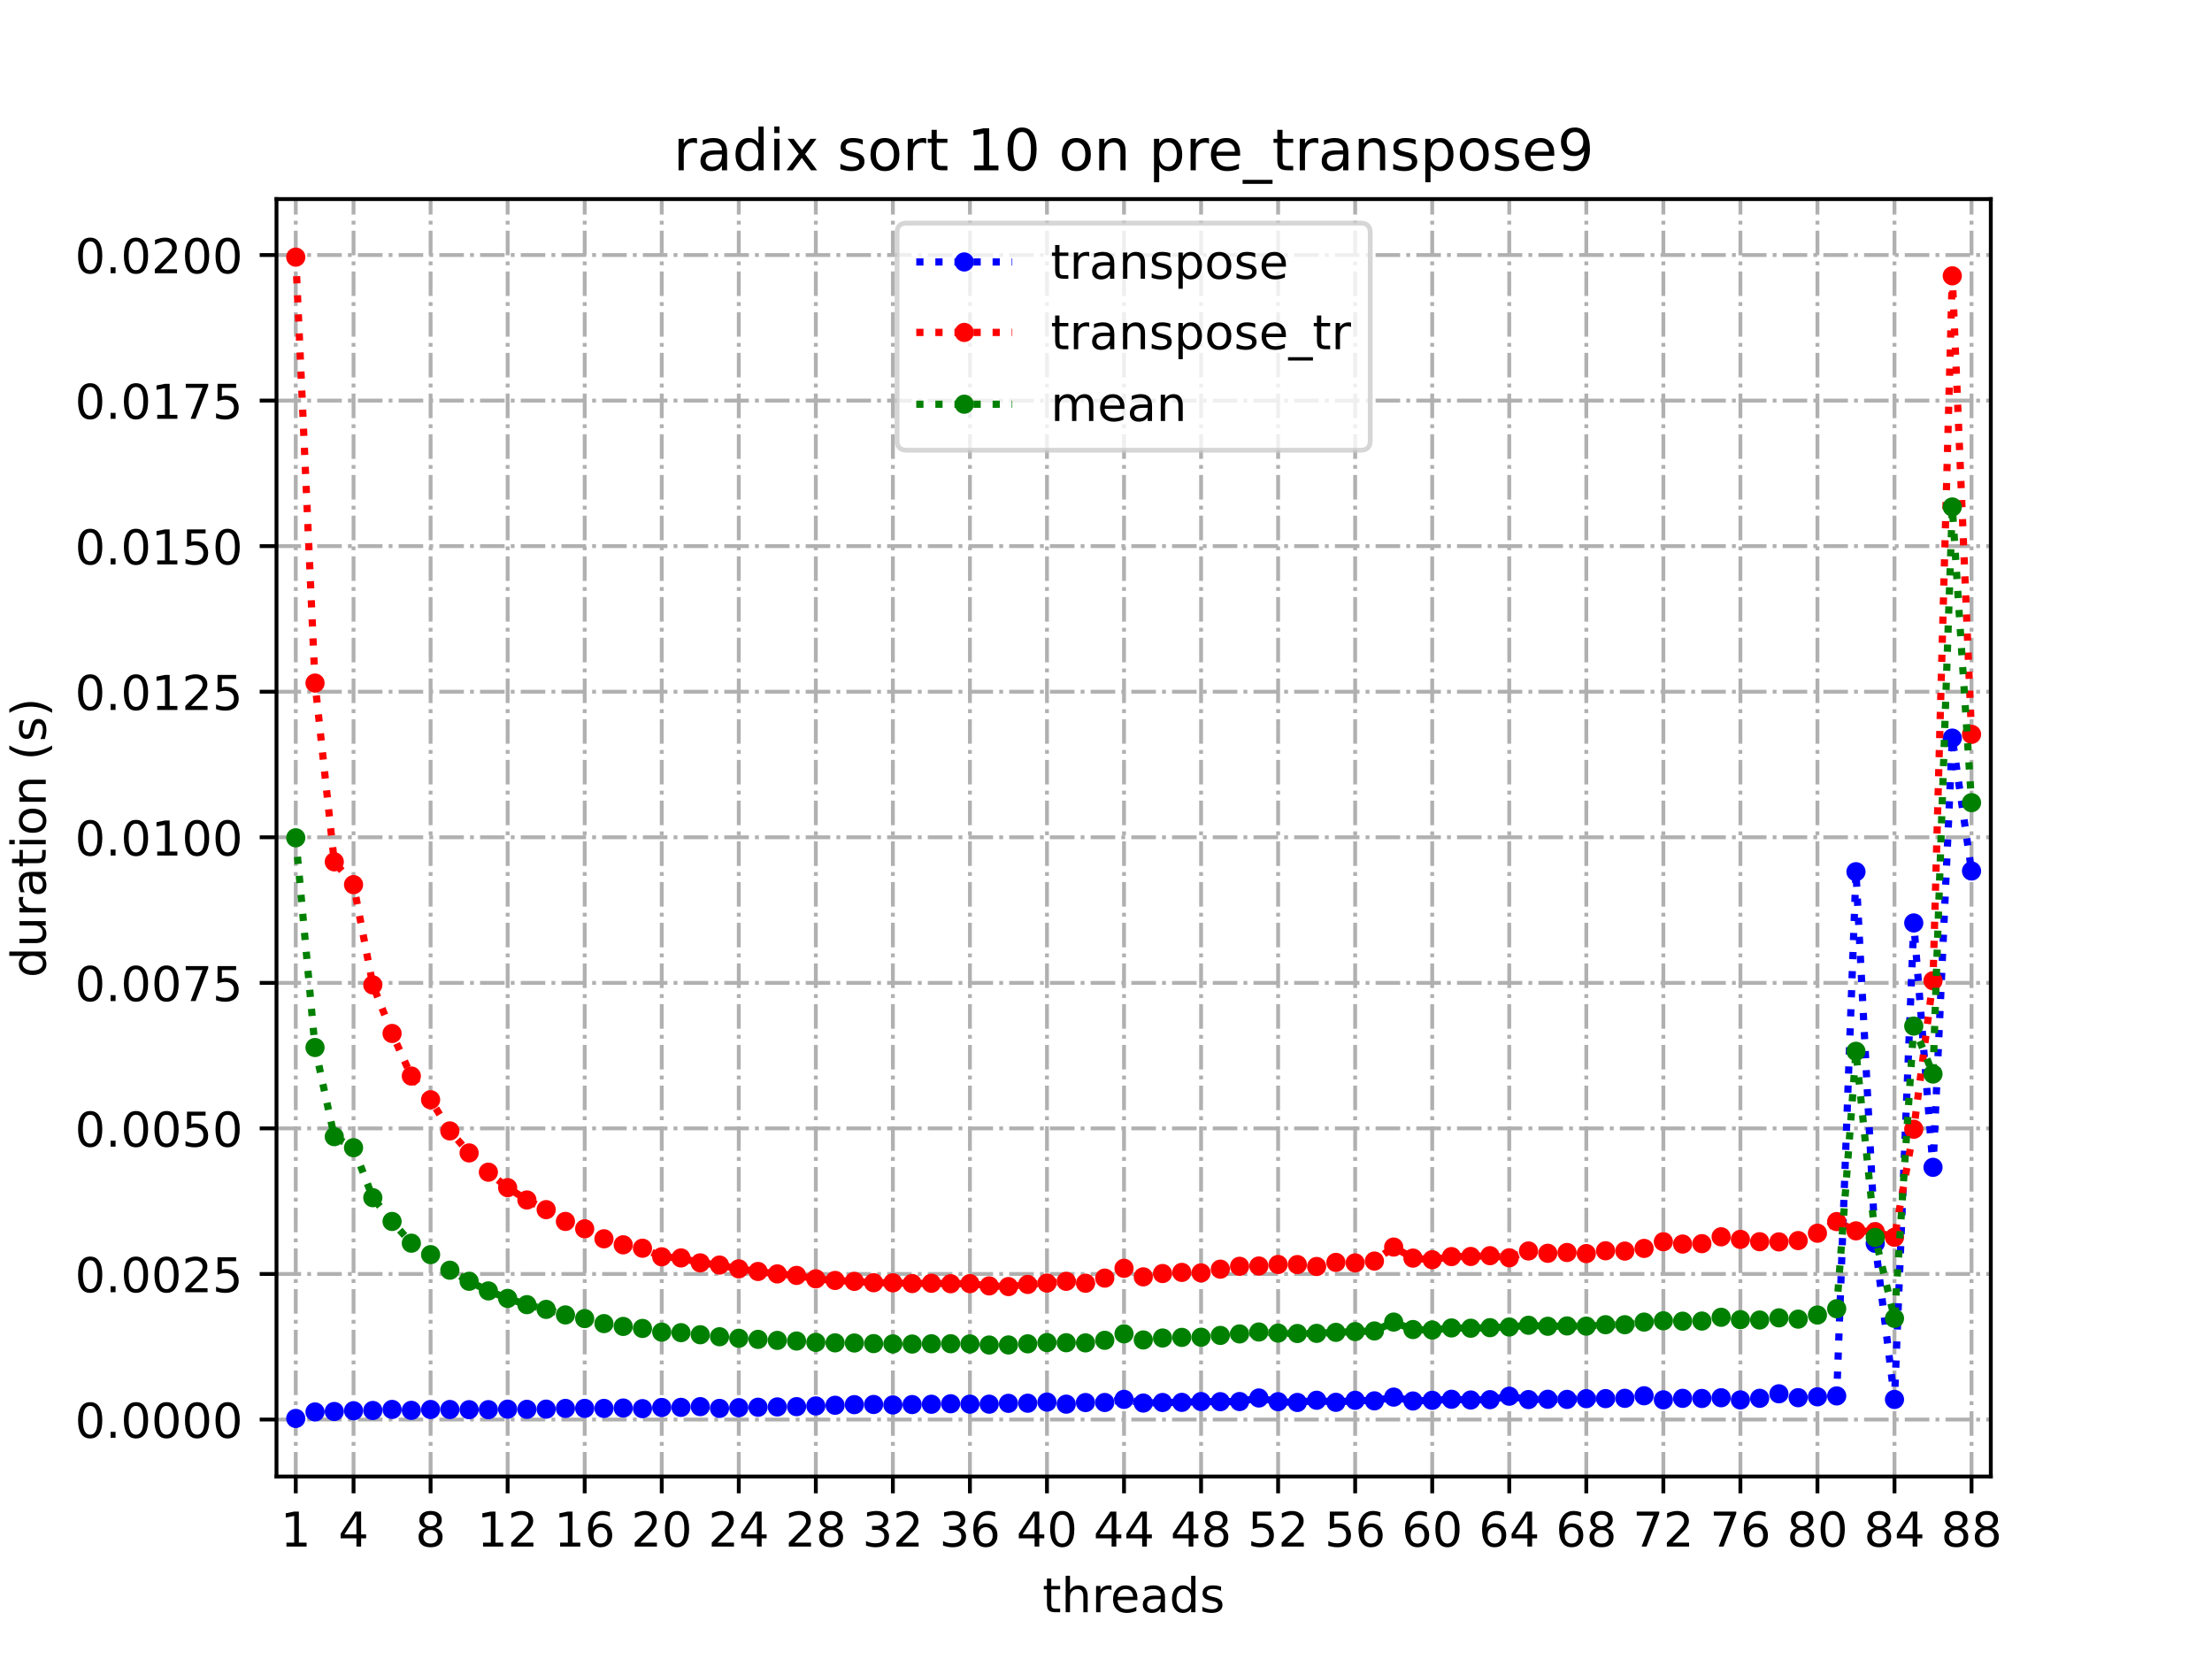 <?xml version="1.0" encoding="utf-8" standalone="no"?>
<!DOCTYPE svg PUBLIC "-//W3C//DTD SVG 1.1//EN"
  "http://www.w3.org/Graphics/SVG/1.1/DTD/svg11.dtd">
<!-- Created with matplotlib (https://matplotlib.org/) -->
<svg height="345.6pt" version="1.1" viewBox="0 0 460.8 345.6" width="460.8pt" xmlns="http://www.w3.org/2000/svg" xmlns:xlink="http://www.w3.org/1999/xlink">
 <defs>
  <style type="text/css">*{stroke-linecap:butt;stroke-linejoin:round;}</style>
 </defs>
 <g id="figure_1">
  <g id="patch_1">
   <path d="M 0 345.6 
L 460.8 345.6 
L 460.8 0 
L 0 0 
z
" style="fill:#ffffff;"/>
  </g>
  <g id="axes_1">
   <g id="patch_2">
    <path d="M 57.6 307.584 
L 414.72 307.584 
L 414.72 41.472 
L 57.6 41.472 
z
" style="fill:#ffffff;"/>
   </g>
   <g id="matplotlib.axis_1">
    <g id="xtick_1">
     <g id="line2d_1">
      <path clip-path="url(#pc81743a42e)" d="M 61.613 307.584 
L 61.613 41.472 
" style="fill:none;stroke:#b0b0b0;stroke-dasharray:5.12,1.28,0.8,1.28;stroke-dashoffset:0;stroke-width:0.8;"/>
     </g>
     <g id="line2d_2">
      <defs>
       <path d="M 0 0 
L 0 3.5 
" id="maa2c797f07" style="stroke:#000000;stroke-width:0.8;"/>
      </defs>
      <g>
       <use style="stroke:#000000;stroke-width:0.8;" x="61.613" xlink:href="#maa2c797f07" y="307.584"/>
      </g>
     </g>
     <g id="text_1">
      <!-- 1 -->
      <g transform="translate(58.431 322.182)scale(0.1 -0.1)">
       <defs>
        <path d="M 12.406 8.297 
L 28.516 8.297 
L 28.516 63.922 
L 10.984 60.406 
L 10.984 69.391 
L 28.422 72.906 
L 38.281 72.906 
L 38.281 8.297 
L 54.391 8.297 
L 54.391 0 
L 12.406 0 
z
" id="DejaVuSans-49"/>
       </defs>
       <use xlink:href="#DejaVuSans-49"/>
      </g>
     </g>
    </g>
    <g id="xtick_2">
     <g id="line2d_3">
      <path clip-path="url(#pc81743a42e)" d="M 73.65 307.584 
L 73.65 41.472 
" style="fill:none;stroke:#b0b0b0;stroke-dasharray:5.12,1.28,0.8,1.28;stroke-dashoffset:0;stroke-width:0.8;"/>
     </g>
     <g id="line2d_4">
      <g>
       <use style="stroke:#000000;stroke-width:0.8;" x="73.65" xlink:href="#maa2c797f07" y="307.584"/>
      </g>
     </g>
     <g id="text_2">
      <!-- 4 -->
      <g transform="translate(70.469 322.182)scale(0.1 -0.1)">
       <defs>
        <path d="M 37.797 64.312 
L 12.891 25.391 
L 37.797 25.391 
z
M 35.203 72.906 
L 47.609 72.906 
L 47.609 25.391 
L 58.016 25.391 
L 58.016 17.188 
L 47.609 17.188 
L 47.609 0 
L 37.797 0 
L 37.797 17.188 
L 4.891 17.188 
L 4.891 26.703 
z
" id="DejaVuSans-52"/>
       </defs>
       <use xlink:href="#DejaVuSans-52"/>
      </g>
     </g>
    </g>
    <g id="xtick_3">
     <g id="line2d_5">
      <path clip-path="url(#pc81743a42e)" d="M 89.701 307.584 
L 89.701 41.472 
" style="fill:none;stroke:#b0b0b0;stroke-dasharray:5.12,1.28,0.8,1.28;stroke-dashoffset:0;stroke-width:0.8;"/>
     </g>
     <g id="line2d_6">
      <g>
       <use style="stroke:#000000;stroke-width:0.8;" x="89.701" xlink:href="#maa2c797f07" y="307.584"/>
      </g>
     </g>
     <g id="text_3">
      <!-- 8 -->
      <g transform="translate(86.519 322.182)scale(0.1 -0.1)">
       <defs>
        <path d="M 31.781 34.625 
Q 24.75 34.625 20.719 30.859 
Q 16.703 27.094 16.703 20.516 
Q 16.703 13.922 20.719 10.156 
Q 24.75 6.391 31.781 6.391 
Q 38.812 6.391 42.859 10.172 
Q 46.922 13.969 46.922 20.516 
Q 46.922 27.094 42.891 30.859 
Q 38.875 34.625 31.781 34.625 
z
M 21.922 38.812 
Q 15.578 40.375 12.031 44.719 
Q 8.5 49.078 8.5 55.328 
Q 8.5 64.062 14.719 69.141 
Q 20.953 74.219 31.781 74.219 
Q 42.672 74.219 48.875 69.141 
Q 55.078 64.062 55.078 55.328 
Q 55.078 49.078 51.531 44.719 
Q 48 40.375 41.703 38.812 
Q 48.828 37.156 52.797 32.312 
Q 56.781 27.484 56.781 20.516 
Q 56.781 9.906 50.312 4.234 
Q 43.844 -1.422 31.781 -1.422 
Q 19.734 -1.422 13.25 4.234 
Q 6.781 9.906 6.781 20.516 
Q 6.781 27.484 10.781 32.312 
Q 14.797 37.156 21.922 38.812 
z
M 18.312 54.391 
Q 18.312 48.734 21.844 45.562 
Q 25.391 42.391 31.781 42.391 
Q 38.141 42.391 41.719 45.562 
Q 45.312 48.734 45.312 54.391 
Q 45.312 60.062 41.719 63.234 
Q 38.141 66.406 31.781 66.406 
Q 25.391 66.406 21.844 63.234 
Q 18.312 60.062 18.312 54.391 
z
" id="DejaVuSans-56"/>
       </defs>
       <use xlink:href="#DejaVuSans-56"/>
      </g>
     </g>
    </g>
    <g id="xtick_4">
     <g id="line2d_7">
      <path clip-path="url(#pc81743a42e)" d="M 105.751 307.584 
L 105.751 41.472 
" style="fill:none;stroke:#b0b0b0;stroke-dasharray:5.12,1.28,0.8,1.28;stroke-dashoffset:0;stroke-width:0.8;"/>
     </g>
     <g id="line2d_8">
      <g>
       <use style="stroke:#000000;stroke-width:0.8;" x="105.751" xlink:href="#maa2c797f07" y="307.584"/>
      </g>
     </g>
     <g id="text_4">
      <!-- 12 -->
      <g transform="translate(99.389 322.182)scale(0.1 -0.1)">
       <defs>
        <path d="M 19.188 8.297 
L 53.609 8.297 
L 53.609 0 
L 7.328 0 
L 7.328 8.297 
Q 12.938 14.109 22.625 23.891 
Q 32.328 33.688 34.812 36.531 
Q 39.547 41.844 41.422 45.531 
Q 43.312 49.219 43.312 52.781 
Q 43.312 58.594 39.234 62.25 
Q 35.156 65.922 28.609 65.922 
Q 23.969 65.922 18.812 64.312 
Q 13.672 62.703 7.812 59.422 
L 7.812 69.391 
Q 13.766 71.781 18.938 73 
Q 24.125 74.219 28.422 74.219 
Q 39.75 74.219 46.484 68.547 
Q 53.219 62.891 53.219 53.422 
Q 53.219 48.922 51.531 44.891 
Q 49.859 40.875 45.406 35.406 
Q 44.188 33.984 37.641 27.219 
Q 31.109 20.453 19.188 8.297 
z
" id="DejaVuSans-50"/>
       </defs>
       <use xlink:href="#DejaVuSans-49"/>
       <use x="63.623" xlink:href="#DejaVuSans-50"/>
      </g>
     </g>
    </g>
    <g id="xtick_5">
     <g id="line2d_9">
      <path clip-path="url(#pc81743a42e)" d="M 121.801 307.584 
L 121.801 41.472 
" style="fill:none;stroke:#b0b0b0;stroke-dasharray:5.12,1.28,0.8,1.28;stroke-dashoffset:0;stroke-width:0.8;"/>
     </g>
     <g id="line2d_10">
      <g>
       <use style="stroke:#000000;stroke-width:0.8;" x="121.801" xlink:href="#maa2c797f07" y="307.584"/>
      </g>
     </g>
     <g id="text_5">
      <!-- 16 -->
      <g transform="translate(115.439 322.182)scale(0.1 -0.1)">
       <defs>
        <path d="M 33.016 40.375 
Q 26.375 40.375 22.484 35.828 
Q 18.609 31.297 18.609 23.391 
Q 18.609 15.531 22.484 10.953 
Q 26.375 6.391 33.016 6.391 
Q 39.656 6.391 43.531 10.953 
Q 47.406 15.531 47.406 23.391 
Q 47.406 31.297 43.531 35.828 
Q 39.656 40.375 33.016 40.375 
z
M 52.594 71.297 
L 52.594 62.312 
Q 48.875 64.062 45.094 64.984 
Q 41.312 65.922 37.594 65.922 
Q 27.828 65.922 22.672 59.328 
Q 17.531 52.734 16.797 39.406 
Q 19.672 43.656 24.016 45.922 
Q 28.375 48.188 33.594 48.188 
Q 44.578 48.188 50.953 41.516 
Q 57.328 34.859 57.328 23.391 
Q 57.328 12.156 50.688 5.359 
Q 44.047 -1.422 33.016 -1.422 
Q 20.359 -1.422 13.672 8.266 
Q 6.984 17.969 6.984 36.375 
Q 6.984 53.656 15.188 63.938 
Q 23.391 74.219 37.203 74.219 
Q 40.922 74.219 44.703 73.484 
Q 48.484 72.75 52.594 71.297 
z
" id="DejaVuSans-54"/>
       </defs>
       <use xlink:href="#DejaVuSans-49"/>
       <use x="63.623" xlink:href="#DejaVuSans-54"/>
      </g>
     </g>
    </g>
    <g id="xtick_6">
     <g id="line2d_11">
      <path clip-path="url(#pc81743a42e)" d="M 137.852 307.584 
L 137.852 41.472 
" style="fill:none;stroke:#b0b0b0;stroke-dasharray:5.12,1.28,0.8,1.28;stroke-dashoffset:0;stroke-width:0.8;"/>
     </g>
     <g id="line2d_12">
      <g>
       <use style="stroke:#000000;stroke-width:0.8;" x="137.852" xlink:href="#maa2c797f07" y="307.584"/>
      </g>
     </g>
     <g id="text_6">
      <!-- 20 -->
      <g transform="translate(131.489 322.182)scale(0.1 -0.1)">
       <defs>
        <path d="M 31.781 66.406 
Q 24.172 66.406 20.328 58.906 
Q 16.5 51.422 16.5 36.375 
Q 16.5 21.391 20.328 13.891 
Q 24.172 6.391 31.781 6.391 
Q 39.453 6.391 43.281 13.891 
Q 47.125 21.391 47.125 36.375 
Q 47.125 51.422 43.281 58.906 
Q 39.453 66.406 31.781 66.406 
z
M 31.781 74.219 
Q 44.047 74.219 50.516 64.516 
Q 56.984 54.828 56.984 36.375 
Q 56.984 17.969 50.516 8.266 
Q 44.047 -1.422 31.781 -1.422 
Q 19.531 -1.422 13.062 8.266 
Q 6.594 17.969 6.594 36.375 
Q 6.594 54.828 13.062 64.516 
Q 19.531 74.219 31.781 74.219 
z
" id="DejaVuSans-48"/>
       </defs>
       <use xlink:href="#DejaVuSans-50"/>
       <use x="63.623" xlink:href="#DejaVuSans-48"/>
      </g>
     </g>
    </g>
    <g id="xtick_7">
     <g id="line2d_13">
      <path clip-path="url(#pc81743a42e)" d="M 153.902 307.584 
L 153.902 41.472 
" style="fill:none;stroke:#b0b0b0;stroke-dasharray:5.12,1.28,0.8,1.28;stroke-dashoffset:0;stroke-width:0.8;"/>
     </g>
     <g id="line2d_14">
      <g>
       <use style="stroke:#000000;stroke-width:0.8;" x="153.902" xlink:href="#maa2c797f07" y="307.584"/>
      </g>
     </g>
     <g id="text_7">
      <!-- 24 -->
      <g transform="translate(147.54 322.182)scale(0.1 -0.1)">
       <use xlink:href="#DejaVuSans-50"/>
       <use x="63.623" xlink:href="#DejaVuSans-52"/>
      </g>
     </g>
    </g>
    <g id="xtick_8">
     <g id="line2d_15">
      <path clip-path="url(#pc81743a42e)" d="M 169.952 307.584 
L 169.952 41.472 
" style="fill:none;stroke:#b0b0b0;stroke-dasharray:5.12,1.28,0.8,1.28;stroke-dashoffset:0;stroke-width:0.8;"/>
     </g>
     <g id="line2d_16">
      <g>
       <use style="stroke:#000000;stroke-width:0.8;" x="169.952" xlink:href="#maa2c797f07" y="307.584"/>
      </g>
     </g>
     <g id="text_8">
      <!-- 28 -->
      <g transform="translate(163.59 322.182)scale(0.1 -0.1)">
       <use xlink:href="#DejaVuSans-50"/>
       <use x="63.623" xlink:href="#DejaVuSans-56"/>
      </g>
     </g>
    </g>
    <g id="xtick_9">
     <g id="line2d_17">
      <path clip-path="url(#pc81743a42e)" d="M 186.003 307.584 
L 186.003 41.472 
" style="fill:none;stroke:#b0b0b0;stroke-dasharray:5.12,1.28,0.8,1.28;stroke-dashoffset:0;stroke-width:0.8;"/>
     </g>
     <g id="line2d_18">
      <g>
       <use style="stroke:#000000;stroke-width:0.8;" x="186.003" xlink:href="#maa2c797f07" y="307.584"/>
      </g>
     </g>
     <g id="text_9">
      <!-- 32 -->
      <g transform="translate(179.64 322.182)scale(0.1 -0.1)">
       <defs>
        <path d="M 40.578 39.312 
Q 47.656 37.797 51.625 33 
Q 55.609 28.219 55.609 21.188 
Q 55.609 10.406 48.188 4.484 
Q 40.766 -1.422 27.094 -1.422 
Q 22.516 -1.422 17.656 -0.516 
Q 12.797 0.391 7.625 2.203 
L 7.625 11.719 
Q 11.719 9.328 16.594 8.109 
Q 21.484 6.891 26.812 6.891 
Q 36.078 6.891 40.938 10.547 
Q 45.797 14.203 45.797 21.188 
Q 45.797 27.641 41.281 31.266 
Q 36.766 34.906 28.719 34.906 
L 20.219 34.906 
L 20.219 43.016 
L 29.109 43.016 
Q 36.375 43.016 40.234 45.922 
Q 44.094 48.828 44.094 54.297 
Q 44.094 59.906 40.109 62.906 
Q 36.141 65.922 28.719 65.922 
Q 24.656 65.922 20.016 65.031 
Q 15.375 64.156 9.812 62.312 
L 9.812 71.094 
Q 15.438 72.656 20.344 73.438 
Q 25.25 74.219 29.594 74.219 
Q 40.828 74.219 47.359 69.109 
Q 53.906 64.016 53.906 55.328 
Q 53.906 49.266 50.438 45.094 
Q 46.969 40.922 40.578 39.312 
z
" id="DejaVuSans-51"/>
       </defs>
       <use xlink:href="#DejaVuSans-51"/>
       <use x="63.623" xlink:href="#DejaVuSans-50"/>
      </g>
     </g>
    </g>
    <g id="xtick_10">
     <g id="line2d_19">
      <path clip-path="url(#pc81743a42e)" d="M 202.053 307.584 
L 202.053 41.472 
" style="fill:none;stroke:#b0b0b0;stroke-dasharray:5.12,1.28,0.8,1.28;stroke-dashoffset:0;stroke-width:0.8;"/>
     </g>
     <g id="line2d_20">
      <g>
       <use style="stroke:#000000;stroke-width:0.8;" x="202.053" xlink:href="#maa2c797f07" y="307.584"/>
      </g>
     </g>
     <g id="text_10">
      <!-- 36 -->
      <g transform="translate(195.691 322.182)scale(0.1 -0.1)">
       <use xlink:href="#DejaVuSans-51"/>
       <use x="63.623" xlink:href="#DejaVuSans-54"/>
      </g>
     </g>
    </g>
    <g id="xtick_11">
     <g id="line2d_21">
      <path clip-path="url(#pc81743a42e)" d="M 218.103 307.584 
L 218.103 41.472 
" style="fill:none;stroke:#b0b0b0;stroke-dasharray:5.12,1.28,0.8,1.28;stroke-dashoffset:0;stroke-width:0.8;"/>
     </g>
     <g id="line2d_22">
      <g>
       <use style="stroke:#000000;stroke-width:0.8;" x="218.103" xlink:href="#maa2c797f07" y="307.584"/>
      </g>
     </g>
     <g id="text_11">
      <!-- 40 -->
      <g transform="translate(211.741 322.182)scale(0.1 -0.1)">
       <use xlink:href="#DejaVuSans-52"/>
       <use x="63.623" xlink:href="#DejaVuSans-48"/>
      </g>
     </g>
    </g>
    <g id="xtick_12">
     <g id="line2d_23">
      <path clip-path="url(#pc81743a42e)" d="M 234.154 307.584 
L 234.154 41.472 
" style="fill:none;stroke:#b0b0b0;stroke-dasharray:5.12,1.28,0.8,1.28;stroke-dashoffset:0;stroke-width:0.8;"/>
     </g>
     <g id="line2d_24">
      <g>
       <use style="stroke:#000000;stroke-width:0.8;" x="234.154" xlink:href="#maa2c797f07" y="307.584"/>
      </g>
     </g>
     <g id="text_12">
      <!-- 44 -->
      <g transform="translate(227.791 322.182)scale(0.1 -0.1)">
       <use xlink:href="#DejaVuSans-52"/>
       <use x="63.623" xlink:href="#DejaVuSans-52"/>
      </g>
     </g>
    </g>
    <g id="xtick_13">
     <g id="line2d_25">
      <path clip-path="url(#pc81743a42e)" d="M 250.204 307.584 
L 250.204 41.472 
" style="fill:none;stroke:#b0b0b0;stroke-dasharray:5.12,1.28,0.8,1.28;stroke-dashoffset:0;stroke-width:0.8;"/>
     </g>
     <g id="line2d_26">
      <g>
       <use style="stroke:#000000;stroke-width:0.8;" x="250.204" xlink:href="#maa2c797f07" y="307.584"/>
      </g>
     </g>
     <g id="text_13">
      <!-- 48 -->
      <g transform="translate(243.842 322.182)scale(0.1 -0.1)">
       <use xlink:href="#DejaVuSans-52"/>
       <use x="63.623" xlink:href="#DejaVuSans-56"/>
      </g>
     </g>
    </g>
    <g id="xtick_14">
     <g id="line2d_27">
      <path clip-path="url(#pc81743a42e)" d="M 266.254 307.584 
L 266.254 41.472 
" style="fill:none;stroke:#b0b0b0;stroke-dasharray:5.12,1.28,0.8,1.28;stroke-dashoffset:0;stroke-width:0.8;"/>
     </g>
     <g id="line2d_28">
      <g>
       <use style="stroke:#000000;stroke-width:0.8;" x="266.254" xlink:href="#maa2c797f07" y="307.584"/>
      </g>
     </g>
     <g id="text_14">
      <!-- 52 -->
      <g transform="translate(259.892 322.182)scale(0.1 -0.1)">
       <defs>
        <path d="M 10.797 72.906 
L 49.516 72.906 
L 49.516 64.594 
L 19.828 64.594 
L 19.828 46.734 
Q 21.969 47.469 24.109 47.828 
Q 26.266 48.188 28.422 48.188 
Q 40.625 48.188 47.75 41.5 
Q 54.891 34.812 54.891 23.391 
Q 54.891 11.625 47.562 5.094 
Q 40.234 -1.422 26.906 -1.422 
Q 22.312 -1.422 17.547 -0.641 
Q 12.797 0.141 7.719 1.703 
L 7.719 11.625 
Q 12.109 9.234 16.797 8.062 
Q 21.484 6.891 26.703 6.891 
Q 35.156 6.891 40.078 11.328 
Q 45.016 15.766 45.016 23.391 
Q 45.016 31 40.078 35.438 
Q 35.156 39.891 26.703 39.891 
Q 22.75 39.891 18.812 39.016 
Q 14.891 38.141 10.797 36.281 
z
" id="DejaVuSans-53"/>
       </defs>
       <use xlink:href="#DejaVuSans-53"/>
       <use x="63.623" xlink:href="#DejaVuSans-50"/>
      </g>
     </g>
    </g>
    <g id="xtick_15">
     <g id="line2d_29">
      <path clip-path="url(#pc81743a42e)" d="M 282.305 307.584 
L 282.305 41.472 
" style="fill:none;stroke:#b0b0b0;stroke-dasharray:5.12,1.28,0.8,1.28;stroke-dashoffset:0;stroke-width:0.8;"/>
     </g>
     <g id="line2d_30">
      <g>
       <use style="stroke:#000000;stroke-width:0.8;" x="282.305" xlink:href="#maa2c797f07" y="307.584"/>
      </g>
     </g>
     <g id="text_15">
      <!-- 56 -->
      <g transform="translate(275.942 322.182)scale(0.1 -0.1)">
       <use xlink:href="#DejaVuSans-53"/>
       <use x="63.623" xlink:href="#DejaVuSans-54"/>
      </g>
     </g>
    </g>
    <g id="xtick_16">
     <g id="line2d_31">
      <path clip-path="url(#pc81743a42e)" d="M 298.355 307.584 
L 298.355 41.472 
" style="fill:none;stroke:#b0b0b0;stroke-dasharray:5.12,1.28,0.8,1.28;stroke-dashoffset:0;stroke-width:0.8;"/>
     </g>
     <g id="line2d_32">
      <g>
       <use style="stroke:#000000;stroke-width:0.8;" x="298.355" xlink:href="#maa2c797f07" y="307.584"/>
      </g>
     </g>
     <g id="text_16">
      <!-- 60 -->
      <g transform="translate(291.993 322.182)scale(0.1 -0.1)">
       <use xlink:href="#DejaVuSans-54"/>
       <use x="63.623" xlink:href="#DejaVuSans-48"/>
      </g>
     </g>
    </g>
    <g id="xtick_17">
     <g id="line2d_33">
      <path clip-path="url(#pc81743a42e)" d="M 314.405 307.584 
L 314.405 41.472 
" style="fill:none;stroke:#b0b0b0;stroke-dasharray:5.12,1.28,0.8,1.28;stroke-dashoffset:0;stroke-width:0.8;"/>
     </g>
     <g id="line2d_34">
      <g>
       <use style="stroke:#000000;stroke-width:0.8;" x="314.405" xlink:href="#maa2c797f07" y="307.584"/>
      </g>
     </g>
     <g id="text_17">
      <!-- 64 -->
      <g transform="translate(308.043 322.182)scale(0.1 -0.1)">
       <use xlink:href="#DejaVuSans-54"/>
       <use x="63.623" xlink:href="#DejaVuSans-52"/>
      </g>
     </g>
    </g>
    <g id="xtick_18">
     <g id="line2d_35">
      <path clip-path="url(#pc81743a42e)" d="M 330.456 307.584 
L 330.456 41.472 
" style="fill:none;stroke:#b0b0b0;stroke-dasharray:5.12,1.28,0.8,1.28;stroke-dashoffset:0;stroke-width:0.8;"/>
     </g>
     <g id="line2d_36">
      <g>
       <use style="stroke:#000000;stroke-width:0.8;" x="330.456" xlink:href="#maa2c797f07" y="307.584"/>
      </g>
     </g>
     <g id="text_18">
      <!-- 68 -->
      <g transform="translate(324.093 322.182)scale(0.1 -0.1)">
       <use xlink:href="#DejaVuSans-54"/>
       <use x="63.623" xlink:href="#DejaVuSans-56"/>
      </g>
     </g>
    </g>
    <g id="xtick_19">
     <g id="line2d_37">
      <path clip-path="url(#pc81743a42e)" d="M 346.506 307.584 
L 346.506 41.472 
" style="fill:none;stroke:#b0b0b0;stroke-dasharray:5.12,1.28,0.8,1.28;stroke-dashoffset:0;stroke-width:0.8;"/>
     </g>
     <g id="line2d_38">
      <g>
       <use style="stroke:#000000;stroke-width:0.8;" x="346.506" xlink:href="#maa2c797f07" y="307.584"/>
      </g>
     </g>
     <g id="text_19">
      <!-- 72 -->
      <g transform="translate(340.144 322.182)scale(0.1 -0.1)">
       <defs>
        <path d="M 8.203 72.906 
L 55.078 72.906 
L 55.078 68.703 
L 28.609 0 
L 18.312 0 
L 43.219 64.594 
L 8.203 64.594 
z
" id="DejaVuSans-55"/>
       </defs>
       <use xlink:href="#DejaVuSans-55"/>
       <use x="63.623" xlink:href="#DejaVuSans-50"/>
      </g>
     </g>
    </g>
    <g id="xtick_20">
     <g id="line2d_39">
      <path clip-path="url(#pc81743a42e)" d="M 362.556 307.584 
L 362.556 41.472 
" style="fill:none;stroke:#b0b0b0;stroke-dasharray:5.12,1.28,0.8,1.28;stroke-dashoffset:0;stroke-width:0.8;"/>
     </g>
     <g id="line2d_40">
      <g>
       <use style="stroke:#000000;stroke-width:0.8;" x="362.556" xlink:href="#maa2c797f07" y="307.584"/>
      </g>
     </g>
     <g id="text_20">
      <!-- 76 -->
      <g transform="translate(356.194 322.182)scale(0.1 -0.1)">
       <use xlink:href="#DejaVuSans-55"/>
       <use x="63.623" xlink:href="#DejaVuSans-54"/>
      </g>
     </g>
    </g>
    <g id="xtick_21">
     <g id="line2d_41">
      <path clip-path="url(#pc81743a42e)" d="M 378.607 307.584 
L 378.607 41.472 
" style="fill:none;stroke:#b0b0b0;stroke-dasharray:5.12,1.28,0.8,1.28;stroke-dashoffset:0;stroke-width:0.8;"/>
     </g>
     <g id="line2d_42">
      <g>
       <use style="stroke:#000000;stroke-width:0.8;" x="378.607" xlink:href="#maa2c797f07" y="307.584"/>
      </g>
     </g>
     <g id="text_21">
      <!-- 80 -->
      <g transform="translate(372.244 322.182)scale(0.1 -0.1)">
       <use xlink:href="#DejaVuSans-56"/>
       <use x="63.623" xlink:href="#DejaVuSans-48"/>
      </g>
     </g>
    </g>
    <g id="xtick_22">
     <g id="line2d_43">
      <path clip-path="url(#pc81743a42e)" d="M 394.657 307.584 
L 394.657 41.472 
" style="fill:none;stroke:#b0b0b0;stroke-dasharray:5.12,1.28,0.8,1.28;stroke-dashoffset:0;stroke-width:0.8;"/>
     </g>
     <g id="line2d_44">
      <g>
       <use style="stroke:#000000;stroke-width:0.8;" x="394.657" xlink:href="#maa2c797f07" y="307.584"/>
      </g>
     </g>
     <g id="text_22">
      <!-- 84 -->
      <g transform="translate(388.295 322.182)scale(0.1 -0.1)">
       <use xlink:href="#DejaVuSans-56"/>
       <use x="63.623" xlink:href="#DejaVuSans-52"/>
      </g>
     </g>
    </g>
    <g id="xtick_23">
     <g id="line2d_45">
      <path clip-path="url(#pc81743a42e)" d="M 410.707 307.584 
L 410.707 41.472 
" style="fill:none;stroke:#b0b0b0;stroke-dasharray:5.12,1.28,0.8,1.28;stroke-dashoffset:0;stroke-width:0.8;"/>
     </g>
     <g id="line2d_46">
      <g>
       <use style="stroke:#000000;stroke-width:0.8;" x="410.707" xlink:href="#maa2c797f07" y="307.584"/>
      </g>
     </g>
     <g id="text_23">
      <!-- 88 -->
      <g transform="translate(404.345 322.182)scale(0.1 -0.1)">
       <use xlink:href="#DejaVuSans-56"/>
       <use x="63.623" xlink:href="#DejaVuSans-56"/>
      </g>
     </g>
    </g>
    <g id="text_24">
     <!-- threads -->
     <g transform="translate(217.169 335.861)scale(0.1 -0.1)">
      <defs>
       <path d="M 18.312 70.219 
L 18.312 54.688 
L 36.812 54.688 
L 36.812 47.703 
L 18.312 47.703 
L 18.312 18.016 
Q 18.312 11.328 20.141 9.422 
Q 21.969 7.516 27.594 7.516 
L 36.812 7.516 
L 36.812 0 
L 27.594 0 
Q 17.188 0 13.234 3.875 
Q 9.281 7.766 9.281 18.016 
L 9.281 47.703 
L 2.688 47.703 
L 2.688 54.688 
L 9.281 54.688 
L 9.281 70.219 
z
" id="DejaVuSans-116"/>
       <path d="M 54.891 33.016 
L 54.891 0 
L 45.906 0 
L 45.906 32.719 
Q 45.906 40.484 42.875 44.328 
Q 39.844 48.188 33.797 48.188 
Q 26.516 48.188 22.312 43.547 
Q 18.109 38.922 18.109 30.906 
L 18.109 0 
L 9.078 0 
L 9.078 75.984 
L 18.109 75.984 
L 18.109 46.188 
Q 21.344 51.125 25.703 53.562 
Q 30.078 56 35.797 56 
Q 45.219 56 50.047 50.172 
Q 54.891 44.344 54.891 33.016 
z
" id="DejaVuSans-104"/>
       <path d="M 41.109 46.297 
Q 39.594 47.172 37.812 47.578 
Q 36.031 48 33.891 48 
Q 26.266 48 22.188 43.047 
Q 18.109 38.094 18.109 28.812 
L 18.109 0 
L 9.078 0 
L 9.078 54.688 
L 18.109 54.688 
L 18.109 46.188 
Q 20.953 51.172 25.484 53.578 
Q 30.031 56 36.531 56 
Q 37.453 56 38.578 55.875 
Q 39.703 55.766 41.062 55.516 
z
" id="DejaVuSans-114"/>
       <path d="M 56.203 29.594 
L 56.203 25.203 
L 14.891 25.203 
Q 15.484 15.922 20.484 11.062 
Q 25.484 6.203 34.422 6.203 
Q 39.594 6.203 44.453 7.469 
Q 49.312 8.734 54.109 11.281 
L 54.109 2.781 
Q 49.266 0.734 44.188 -0.344 
Q 39.109 -1.422 33.891 -1.422 
Q 20.797 -1.422 13.156 6.188 
Q 5.516 13.812 5.516 26.812 
Q 5.516 40.234 12.766 48.109 
Q 20.016 56 32.328 56 
Q 43.359 56 49.781 48.891 
Q 56.203 41.797 56.203 29.594 
z
M 47.219 32.234 
Q 47.125 39.594 43.094 43.984 
Q 39.062 48.391 32.422 48.391 
Q 24.906 48.391 20.391 44.141 
Q 15.875 39.891 15.188 32.172 
z
" id="DejaVuSans-101"/>
       <path d="M 34.281 27.484 
Q 23.391 27.484 19.188 25 
Q 14.984 22.516 14.984 16.5 
Q 14.984 11.719 18.141 8.906 
Q 21.297 6.109 26.703 6.109 
Q 34.188 6.109 38.703 11.406 
Q 43.219 16.703 43.219 25.484 
L 43.219 27.484 
z
M 52.203 31.203 
L 52.203 0 
L 43.219 0 
L 43.219 8.297 
Q 40.141 3.328 35.547 0.953 
Q 30.953 -1.422 24.312 -1.422 
Q 15.922 -1.422 10.953 3.297 
Q 6 8.016 6 15.922 
Q 6 25.141 12.172 29.828 
Q 18.359 34.516 30.609 34.516 
L 43.219 34.516 
L 43.219 35.406 
Q 43.219 41.609 39.141 45 
Q 35.062 48.391 27.688 48.391 
Q 23 48.391 18.547 47.266 
Q 14.109 46.141 10.016 43.891 
L 10.016 52.203 
Q 14.938 54.109 19.578 55.047 
Q 24.219 56 28.609 56 
Q 40.484 56 46.344 49.844 
Q 52.203 43.703 52.203 31.203 
z
" id="DejaVuSans-97"/>
       <path d="M 45.406 46.391 
L 45.406 75.984 
L 54.391 75.984 
L 54.391 0 
L 45.406 0 
L 45.406 8.203 
Q 42.578 3.328 38.25 0.953 
Q 33.938 -1.422 27.875 -1.422 
Q 17.969 -1.422 11.734 6.484 
Q 5.516 14.406 5.516 27.297 
Q 5.516 40.188 11.734 48.094 
Q 17.969 56 27.875 56 
Q 33.938 56 38.25 53.625 
Q 42.578 51.266 45.406 46.391 
z
M 14.797 27.297 
Q 14.797 17.391 18.875 11.75 
Q 22.953 6.109 30.078 6.109 
Q 37.203 6.109 41.297 11.75 
Q 45.406 17.391 45.406 27.297 
Q 45.406 37.203 41.297 42.844 
Q 37.203 48.484 30.078 48.484 
Q 22.953 48.484 18.875 42.844 
Q 14.797 37.203 14.797 27.297 
z
" id="DejaVuSans-100"/>
       <path d="M 44.281 53.078 
L 44.281 44.578 
Q 40.484 46.531 36.375 47.5 
Q 32.281 48.484 27.875 48.484 
Q 21.188 48.484 17.844 46.438 
Q 14.5 44.391 14.5 40.281 
Q 14.5 37.156 16.891 35.375 
Q 19.281 33.594 26.516 31.984 
L 29.594 31.297 
Q 39.156 29.25 43.188 25.516 
Q 47.219 21.781 47.219 15.094 
Q 47.219 7.469 41.188 3.016 
Q 35.156 -1.422 24.609 -1.422 
Q 20.219 -1.422 15.453 -0.562 
Q 10.688 0.297 5.422 2 
L 5.422 11.281 
Q 10.406 8.688 15.234 7.391 
Q 20.062 6.109 24.812 6.109 
Q 31.156 6.109 34.562 8.281 
Q 37.984 10.453 37.984 14.406 
Q 37.984 18.062 35.516 20.016 
Q 33.062 21.969 24.703 23.781 
L 21.578 24.516 
Q 13.234 26.266 9.516 29.906 
Q 5.812 33.547 5.812 39.891 
Q 5.812 47.609 11.281 51.797 
Q 16.75 56 26.812 56 
Q 31.781 56 36.172 55.266 
Q 40.578 54.547 44.281 53.078 
z
" id="DejaVuSans-115"/>
      </defs>
      <use xlink:href="#DejaVuSans-116"/>
      <use x="39.209" xlink:href="#DejaVuSans-104"/>
      <use x="102.588" xlink:href="#DejaVuSans-114"/>
      <use x="141.451" xlink:href="#DejaVuSans-101"/>
      <use x="202.975" xlink:href="#DejaVuSans-97"/>
      <use x="264.254" xlink:href="#DejaVuSans-100"/>
      <use x="327.73" xlink:href="#DejaVuSans-115"/>
     </g>
    </g>
   </g>
   <g id="matplotlib.axis_2">
    <g id="ytick_1">
     <g id="line2d_47">
      <path clip-path="url(#pc81743a42e)" d="M 57.6 295.716 
L 414.72 295.716 
" style="fill:none;stroke:#b0b0b0;stroke-dasharray:5.12,1.28,0.8,1.28;stroke-dashoffset:0;stroke-width:0.8;"/>
     </g>
     <g id="line2d_48">
      <defs>
       <path d="M 0 0 
L -3.5 0 
" id="m50b03f928c" style="stroke:#000000;stroke-width:0.8;"/>
      </defs>
      <g>
       <use style="stroke:#000000;stroke-width:0.8;" x="57.6" xlink:href="#m50b03f928c" y="295.716"/>
      </g>
     </g>
     <g id="text_25">
      <!-- 0.0000 -->
      <g transform="translate(15.609 299.515)scale(0.1 -0.1)">
       <defs>
        <path d="M 10.688 12.406 
L 21 12.406 
L 21 0 
L 10.688 0 
z
" id="DejaVuSans-46"/>
       </defs>
       <use xlink:href="#DejaVuSans-48"/>
       <use x="63.623" xlink:href="#DejaVuSans-46"/>
       <use x="95.41" xlink:href="#DejaVuSans-48"/>
       <use x="159.033" xlink:href="#DejaVuSans-48"/>
       <use x="222.656" xlink:href="#DejaVuSans-48"/>
       <use x="286.279" xlink:href="#DejaVuSans-48"/>
      </g>
     </g>
    </g>
    <g id="ytick_2">
     <g id="line2d_49">
      <path clip-path="url(#pc81743a42e)" d="M 57.6 265.392 
L 414.72 265.392 
" style="fill:none;stroke:#b0b0b0;stroke-dasharray:5.12,1.28,0.8,1.28;stroke-dashoffset:0;stroke-width:0.8;"/>
     </g>
     <g id="line2d_50">
      <g>
       <use style="stroke:#000000;stroke-width:0.8;" x="57.6" xlink:href="#m50b03f928c" y="265.392"/>
      </g>
     </g>
     <g id="text_26">
      <!-- 0.0025 -->
      <g transform="translate(15.609 269.191)scale(0.1 -0.1)">
       <use xlink:href="#DejaVuSans-48"/>
       <use x="63.623" xlink:href="#DejaVuSans-46"/>
       <use x="95.41" xlink:href="#DejaVuSans-48"/>
       <use x="159.033" xlink:href="#DejaVuSans-48"/>
       <use x="222.656" xlink:href="#DejaVuSans-50"/>
       <use x="286.279" xlink:href="#DejaVuSans-53"/>
      </g>
     </g>
    </g>
    <g id="ytick_3">
     <g id="line2d_51">
      <path clip-path="url(#pc81743a42e)" d="M 57.6 235.068 
L 414.72 235.068 
" style="fill:none;stroke:#b0b0b0;stroke-dasharray:5.12,1.28,0.8,1.28;stroke-dashoffset:0;stroke-width:0.8;"/>
     </g>
     <g id="line2d_52">
      <g>
       <use style="stroke:#000000;stroke-width:0.8;" x="57.6" xlink:href="#m50b03f928c" y="235.068"/>
      </g>
     </g>
     <g id="text_27">
      <!-- 0.0050 -->
      <g transform="translate(15.609 238.867)scale(0.1 -0.1)">
       <use xlink:href="#DejaVuSans-48"/>
       <use x="63.623" xlink:href="#DejaVuSans-46"/>
       <use x="95.41" xlink:href="#DejaVuSans-48"/>
       <use x="159.033" xlink:href="#DejaVuSans-48"/>
       <use x="222.656" xlink:href="#DejaVuSans-53"/>
       <use x="286.279" xlink:href="#DejaVuSans-48"/>
      </g>
     </g>
    </g>
    <g id="ytick_4">
     <g id="line2d_53">
      <path clip-path="url(#pc81743a42e)" d="M 57.6 204.744 
L 414.72 204.744 
" style="fill:none;stroke:#b0b0b0;stroke-dasharray:5.12,1.28,0.8,1.28;stroke-dashoffset:0;stroke-width:0.8;"/>
     </g>
     <g id="line2d_54">
      <g>
       <use style="stroke:#000000;stroke-width:0.8;" x="57.6" xlink:href="#m50b03f928c" y="204.744"/>
      </g>
     </g>
     <g id="text_28">
      <!-- 0.0075 -->
      <g transform="translate(15.609 208.544)scale(0.1 -0.1)">
       <use xlink:href="#DejaVuSans-48"/>
       <use x="63.623" xlink:href="#DejaVuSans-46"/>
       <use x="95.41" xlink:href="#DejaVuSans-48"/>
       <use x="159.033" xlink:href="#DejaVuSans-48"/>
       <use x="222.656" xlink:href="#DejaVuSans-55"/>
       <use x="286.279" xlink:href="#DejaVuSans-53"/>
      </g>
     </g>
    </g>
    <g id="ytick_5">
     <g id="line2d_55">
      <path clip-path="url(#pc81743a42e)" d="M 57.6 174.42 
L 414.72 174.42 
" style="fill:none;stroke:#b0b0b0;stroke-dasharray:5.12,1.28,0.8,1.28;stroke-dashoffset:0;stroke-width:0.8;"/>
     </g>
     <g id="line2d_56">
      <g>
       <use style="stroke:#000000;stroke-width:0.8;" x="57.6" xlink:href="#m50b03f928c" y="174.42"/>
      </g>
     </g>
     <g id="text_29">
      <!-- 0.0100 -->
      <g transform="translate(15.609 178.22)scale(0.1 -0.1)">
       <use xlink:href="#DejaVuSans-48"/>
       <use x="63.623" xlink:href="#DejaVuSans-46"/>
       <use x="95.41" xlink:href="#DejaVuSans-48"/>
       <use x="159.033" xlink:href="#DejaVuSans-49"/>
       <use x="222.656" xlink:href="#DejaVuSans-48"/>
       <use x="286.279" xlink:href="#DejaVuSans-48"/>
      </g>
     </g>
    </g>
    <g id="ytick_6">
     <g id="line2d_57">
      <path clip-path="url(#pc81743a42e)" d="M 57.6 144.097 
L 414.72 144.097 
" style="fill:none;stroke:#b0b0b0;stroke-dasharray:5.12,1.28,0.8,1.28;stroke-dashoffset:0;stroke-width:0.8;"/>
     </g>
     <g id="line2d_58">
      <g>
       <use style="stroke:#000000;stroke-width:0.8;" x="57.6" xlink:href="#m50b03f928c" y="144.097"/>
      </g>
     </g>
     <g id="text_30">
      <!-- 0.0125 -->
      <g transform="translate(15.609 147.896)scale(0.1 -0.1)">
       <use xlink:href="#DejaVuSans-48"/>
       <use x="63.623" xlink:href="#DejaVuSans-46"/>
       <use x="95.41" xlink:href="#DejaVuSans-48"/>
       <use x="159.033" xlink:href="#DejaVuSans-49"/>
       <use x="222.656" xlink:href="#DejaVuSans-50"/>
       <use x="286.279" xlink:href="#DejaVuSans-53"/>
      </g>
     </g>
    </g>
    <g id="ytick_7">
     <g id="line2d_59">
      <path clip-path="url(#pc81743a42e)" d="M 57.6 113.773 
L 414.72 113.773 
" style="fill:none;stroke:#b0b0b0;stroke-dasharray:5.12,1.28,0.8,1.28;stroke-dashoffset:0;stroke-width:0.8;"/>
     </g>
     <g id="line2d_60">
      <g>
       <use style="stroke:#000000;stroke-width:0.8;" x="57.6" xlink:href="#m50b03f928c" y="113.773"/>
      </g>
     </g>
     <g id="text_31">
      <!-- 0.0150 -->
      <g transform="translate(15.609 117.572)scale(0.1 -0.1)">
       <use xlink:href="#DejaVuSans-48"/>
       <use x="63.623" xlink:href="#DejaVuSans-46"/>
       <use x="95.41" xlink:href="#DejaVuSans-48"/>
       <use x="159.033" xlink:href="#DejaVuSans-49"/>
       <use x="222.656" xlink:href="#DejaVuSans-53"/>
       <use x="286.279" xlink:href="#DejaVuSans-48"/>
      </g>
     </g>
    </g>
    <g id="ytick_8">
     <g id="line2d_61">
      <path clip-path="url(#pc81743a42e)" d="M 57.6 83.449 
L 414.72 83.449 
" style="fill:none;stroke:#b0b0b0;stroke-dasharray:5.12,1.28,0.8,1.28;stroke-dashoffset:0;stroke-width:0.8;"/>
     </g>
     <g id="line2d_62">
      <g>
       <use style="stroke:#000000;stroke-width:0.8;" x="57.6" xlink:href="#m50b03f928c" y="83.449"/>
      </g>
     </g>
     <g id="text_32">
      <!-- 0.0175 -->
      <g transform="translate(15.609 87.248)scale(0.1 -0.1)">
       <use xlink:href="#DejaVuSans-48"/>
       <use x="63.623" xlink:href="#DejaVuSans-46"/>
       <use x="95.41" xlink:href="#DejaVuSans-48"/>
       <use x="159.033" xlink:href="#DejaVuSans-49"/>
       <use x="222.656" xlink:href="#DejaVuSans-55"/>
       <use x="286.279" xlink:href="#DejaVuSans-53"/>
      </g>
     </g>
    </g>
    <g id="ytick_9">
     <g id="line2d_63">
      <path clip-path="url(#pc81743a42e)" d="M 57.6 53.125 
L 414.72 53.125 
" style="fill:none;stroke:#b0b0b0;stroke-dasharray:5.12,1.28,0.8,1.28;stroke-dashoffset:0;stroke-width:0.8;"/>
     </g>
     <g id="line2d_64">
      <g>
       <use style="stroke:#000000;stroke-width:0.8;" x="57.6" xlink:href="#m50b03f928c" y="53.125"/>
      </g>
     </g>
     <g id="text_33">
      <!-- 0.0200 -->
      <g transform="translate(15.609 56.924)scale(0.1 -0.1)">
       <use xlink:href="#DejaVuSans-48"/>
       <use x="63.623" xlink:href="#DejaVuSans-46"/>
       <use x="95.41" xlink:href="#DejaVuSans-48"/>
       <use x="159.033" xlink:href="#DejaVuSans-50"/>
       <use x="222.656" xlink:href="#DejaVuSans-48"/>
       <use x="286.279" xlink:href="#DejaVuSans-48"/>
      </g>
     </g>
    </g>
    <g id="text_34">
     <!-- duration (s) -->
     <g transform="translate(9.53 203.663)rotate(-90)scale(0.1 -0.1)">
      <defs>
       <path d="M 8.5 21.578 
L 8.5 54.688 
L 17.484 54.688 
L 17.484 21.922 
Q 17.484 14.156 20.5 10.266 
Q 23.531 6.391 29.594 6.391 
Q 36.859 6.391 41.078 11.031 
Q 45.312 15.672 45.312 23.688 
L 45.312 54.688 
L 54.297 54.688 
L 54.297 0 
L 45.312 0 
L 45.312 8.406 
Q 42.047 3.422 37.719 1 
Q 33.406 -1.422 27.688 -1.422 
Q 18.266 -1.422 13.375 4.438 
Q 8.5 10.297 8.5 21.578 
z
M 31.109 56 
z
" id="DejaVuSans-117"/>
       <path d="M 9.422 54.688 
L 18.406 54.688 
L 18.406 0 
L 9.422 0 
z
M 9.422 75.984 
L 18.406 75.984 
L 18.406 64.594 
L 9.422 64.594 
z
" id="DejaVuSans-105"/>
       <path d="M 30.609 48.391 
Q 23.391 48.391 19.188 42.75 
Q 14.984 37.109 14.984 27.297 
Q 14.984 17.484 19.156 11.844 
Q 23.344 6.203 30.609 6.203 
Q 37.797 6.203 41.984 11.859 
Q 46.188 17.531 46.188 27.297 
Q 46.188 37.016 41.984 42.703 
Q 37.797 48.391 30.609 48.391 
z
M 30.609 56 
Q 42.328 56 49.016 48.375 
Q 55.719 40.766 55.719 27.297 
Q 55.719 13.875 49.016 6.219 
Q 42.328 -1.422 30.609 -1.422 
Q 18.844 -1.422 12.172 6.219 
Q 5.516 13.875 5.516 27.297 
Q 5.516 40.766 12.172 48.375 
Q 18.844 56 30.609 56 
z
" id="DejaVuSans-111"/>
       <path d="M 54.891 33.016 
L 54.891 0 
L 45.906 0 
L 45.906 32.719 
Q 45.906 40.484 42.875 44.328 
Q 39.844 48.188 33.797 48.188 
Q 26.516 48.188 22.312 43.547 
Q 18.109 38.922 18.109 30.906 
L 18.109 0 
L 9.078 0 
L 9.078 54.688 
L 18.109 54.688 
L 18.109 46.188 
Q 21.344 51.125 25.703 53.562 
Q 30.078 56 35.797 56 
Q 45.219 56 50.047 50.172 
Q 54.891 44.344 54.891 33.016 
z
" id="DejaVuSans-110"/>
       <path id="DejaVuSans-32"/>
       <path d="M 31 75.875 
Q 24.469 64.656 21.281 53.656 
Q 18.109 42.672 18.109 31.391 
Q 18.109 20.125 21.312 9.062 
Q 24.516 -2 31 -13.188 
L 23.188 -13.188 
Q 15.875 -1.703 12.234 9.375 
Q 8.594 20.453 8.594 31.391 
Q 8.594 42.281 12.203 53.312 
Q 15.828 64.359 23.188 75.875 
z
" id="DejaVuSans-40"/>
       <path d="M 8.016 75.875 
L 15.828 75.875 
Q 23.141 64.359 26.781 53.312 
Q 30.422 42.281 30.422 31.391 
Q 30.422 20.453 26.781 9.375 
Q 23.141 -1.703 15.828 -13.188 
L 8.016 -13.188 
Q 14.5 -2 17.703 9.062 
Q 20.906 20.125 20.906 31.391 
Q 20.906 42.672 17.703 53.656 
Q 14.5 64.656 8.016 75.875 
z
" id="DejaVuSans-41"/>
      </defs>
      <use xlink:href="#DejaVuSans-100"/>
      <use x="63.477" xlink:href="#DejaVuSans-117"/>
      <use x="126.855" xlink:href="#DejaVuSans-114"/>
      <use x="167.969" xlink:href="#DejaVuSans-97"/>
      <use x="229.248" xlink:href="#DejaVuSans-116"/>
      <use x="268.457" xlink:href="#DejaVuSans-105"/>
      <use x="296.24" xlink:href="#DejaVuSans-111"/>
      <use x="357.422" xlink:href="#DejaVuSans-110"/>
      <use x="420.801" xlink:href="#DejaVuSans-32"/>
      <use x="452.588" xlink:href="#DejaVuSans-40"/>
      <use x="491.602" xlink:href="#DejaVuSans-115"/>
      <use x="543.701" xlink:href="#DejaVuSans-41"/>
     </g>
    </g>
   </g>
   <g id="line2d_65">
    <path clip-path="url(#pc81743a42e)" d="M 61.613 295.488 
L 65.625 294.136 
L 69.638 294.038 
L 73.65 293.886 
L 77.663 293.828 
L 81.676 293.613 
L 85.688 293.8 
L 89.701 293.626 
L 93.713 293.626 
L 97.726 293.661 
L 101.738 293.655 
L 105.751 293.556 
L 109.764 293.587 
L 113.776 293.55 
L 117.789 293.402 
L 121.801 293.392 
L 125.814 293.4 
L 129.827 293.319 
L 133.839 293.448 
L 137.852 293.205 
L 141.864 293.179 
L 145.877 293.029 
L 149.889 293.397 
L 153.902 293.246 
L 157.915 293.155 
L 161.927 293.089 
L 165.94 293.033 
L 169.952 292.882 
L 173.965 292.744 
L 177.978 292.615 
L 181.99 292.578 
L 186.003 292.675 
L 190.015 292.595 
L 194.028 292.53 
L 198.04 292.428 
L 202.053 292.513 
L 206.066 292.514 
L 210.078 292.34 
L 214.091 292.316 
L 218.103 292.081 
L 222.116 292.513 
L 226.129 292.177 
L 230.141 292.167 
L 234.154 291.514 
L 238.166 292.283 
L 242.179 292.167 
L 246.191 292.139 
L 250.204 291.971 
L 254.217 291.995 
L 258.229 291.965 
L 262.242 291.228 
L 266.254 292.001 
L 270.267 292.157 
L 274.28 291.698 
L 278.292 292.13 
L 282.305 291.706 
L 286.317 291.822 
L 290.33 291.044 
L 294.342 291.852 
L 298.355 291.713 
L 302.368 291.496 
L 306.38 291.648 
L 310.393 291.574 
L 314.405 290.857 
L 318.418 291.553 
L 322.431 291.493 
L 326.443 291.517 
L 330.456 291.368 
L 334.468 291.357 
L 338.481 291.298 
L 342.493 290.763 
L 346.506 291.614 
L 350.519 291.3 
L 354.531 291.327 
L 358.544 291.178 
L 362.556 291.631 
L 366.569 291.294 
L 370.582 290.354 
L 374.594 291.164 
L 378.607 290.982 
L 382.619 290.793 
L 386.632 181.596 
L 390.644 259.004 
L 394.657 291.532 
L 398.67 192.267 
L 402.682 243.176 
L 406.695 153.764 
L 410.707 181.445 
" style="fill:none;stroke:#0000ff;stroke-dasharray:1.5,2.475;stroke-dashoffset:0;stroke-width:1.5;"/>
    <defs>
     <path d="M 0 1.5 
C 0.398 1.5 0.779 1.342 1.061 1.061 
C 1.342 0.779 1.5 0.398 1.5 0 
C 1.5 -0.398 1.342 -0.779 1.061 -1.061 
C 0.779 -1.342 0.398 -1.5 0 -1.5 
C -0.398 -1.5 -0.779 -1.342 -1.061 -1.061 
C -1.342 -0.779 -1.5 -0.398 -1.5 0 
C -1.5 0.398 -1.342 0.779 -1.061 1.061 
C -0.779 1.342 -0.398 1.5 0 1.5 
z
" id="m89b3d44d40" style="stroke:#0000ff;"/>
    </defs>
    <g clip-path="url(#pc81743a42e)">
     <use style="fill:#0000ff;stroke:#0000ff;" x="61.613" xlink:href="#m89b3d44d40" y="295.488"/>
     <use style="fill:#0000ff;stroke:#0000ff;" x="65.625" xlink:href="#m89b3d44d40" y="294.136"/>
     <use style="fill:#0000ff;stroke:#0000ff;" x="69.638" xlink:href="#m89b3d44d40" y="294.038"/>
     <use style="fill:#0000ff;stroke:#0000ff;" x="73.65" xlink:href="#m89b3d44d40" y="293.886"/>
     <use style="fill:#0000ff;stroke:#0000ff;" x="77.663" xlink:href="#m89b3d44d40" y="293.828"/>
     <use style="fill:#0000ff;stroke:#0000ff;" x="81.676" xlink:href="#m89b3d44d40" y="293.613"/>
     <use style="fill:#0000ff;stroke:#0000ff;" x="85.688" xlink:href="#m89b3d44d40" y="293.8"/>
     <use style="fill:#0000ff;stroke:#0000ff;" x="89.701" xlink:href="#m89b3d44d40" y="293.626"/>
     <use style="fill:#0000ff;stroke:#0000ff;" x="93.713" xlink:href="#m89b3d44d40" y="293.626"/>
     <use style="fill:#0000ff;stroke:#0000ff;" x="97.726" xlink:href="#m89b3d44d40" y="293.661"/>
     <use style="fill:#0000ff;stroke:#0000ff;" x="101.738" xlink:href="#m89b3d44d40" y="293.655"/>
     <use style="fill:#0000ff;stroke:#0000ff;" x="105.751" xlink:href="#m89b3d44d40" y="293.556"/>
     <use style="fill:#0000ff;stroke:#0000ff;" x="109.764" xlink:href="#m89b3d44d40" y="293.587"/>
     <use style="fill:#0000ff;stroke:#0000ff;" x="113.776" xlink:href="#m89b3d44d40" y="293.55"/>
     <use style="fill:#0000ff;stroke:#0000ff;" x="117.789" xlink:href="#m89b3d44d40" y="293.402"/>
     <use style="fill:#0000ff;stroke:#0000ff;" x="121.801" xlink:href="#m89b3d44d40" y="293.392"/>
     <use style="fill:#0000ff;stroke:#0000ff;" x="125.814" xlink:href="#m89b3d44d40" y="293.4"/>
     <use style="fill:#0000ff;stroke:#0000ff;" x="129.827" xlink:href="#m89b3d44d40" y="293.319"/>
     <use style="fill:#0000ff;stroke:#0000ff;" x="133.839" xlink:href="#m89b3d44d40" y="293.448"/>
     <use style="fill:#0000ff;stroke:#0000ff;" x="137.852" xlink:href="#m89b3d44d40" y="293.205"/>
     <use style="fill:#0000ff;stroke:#0000ff;" x="141.864" xlink:href="#m89b3d44d40" y="293.179"/>
     <use style="fill:#0000ff;stroke:#0000ff;" x="145.877" xlink:href="#m89b3d44d40" y="293.029"/>
     <use style="fill:#0000ff;stroke:#0000ff;" x="149.889" xlink:href="#m89b3d44d40" y="293.397"/>
     <use style="fill:#0000ff;stroke:#0000ff;" x="153.902" xlink:href="#m89b3d44d40" y="293.246"/>
     <use style="fill:#0000ff;stroke:#0000ff;" x="157.915" xlink:href="#m89b3d44d40" y="293.155"/>
     <use style="fill:#0000ff;stroke:#0000ff;" x="161.927" xlink:href="#m89b3d44d40" y="293.089"/>
     <use style="fill:#0000ff;stroke:#0000ff;" x="165.94" xlink:href="#m89b3d44d40" y="293.033"/>
     <use style="fill:#0000ff;stroke:#0000ff;" x="169.952" xlink:href="#m89b3d44d40" y="292.882"/>
     <use style="fill:#0000ff;stroke:#0000ff;" x="173.965" xlink:href="#m89b3d44d40" y="292.744"/>
     <use style="fill:#0000ff;stroke:#0000ff;" x="177.978" xlink:href="#m89b3d44d40" y="292.615"/>
     <use style="fill:#0000ff;stroke:#0000ff;" x="181.99" xlink:href="#m89b3d44d40" y="292.578"/>
     <use style="fill:#0000ff;stroke:#0000ff;" x="186.003" xlink:href="#m89b3d44d40" y="292.675"/>
     <use style="fill:#0000ff;stroke:#0000ff;" x="190.015" xlink:href="#m89b3d44d40" y="292.595"/>
     <use style="fill:#0000ff;stroke:#0000ff;" x="194.028" xlink:href="#m89b3d44d40" y="292.53"/>
     <use style="fill:#0000ff;stroke:#0000ff;" x="198.04" xlink:href="#m89b3d44d40" y="292.428"/>
     <use style="fill:#0000ff;stroke:#0000ff;" x="202.053" xlink:href="#m89b3d44d40" y="292.513"/>
     <use style="fill:#0000ff;stroke:#0000ff;" x="206.066" xlink:href="#m89b3d44d40" y="292.514"/>
     <use style="fill:#0000ff;stroke:#0000ff;" x="210.078" xlink:href="#m89b3d44d40" y="292.34"/>
     <use style="fill:#0000ff;stroke:#0000ff;" x="214.091" xlink:href="#m89b3d44d40" y="292.316"/>
     <use style="fill:#0000ff;stroke:#0000ff;" x="218.103" xlink:href="#m89b3d44d40" y="292.081"/>
     <use style="fill:#0000ff;stroke:#0000ff;" x="222.116" xlink:href="#m89b3d44d40" y="292.513"/>
     <use style="fill:#0000ff;stroke:#0000ff;" x="226.129" xlink:href="#m89b3d44d40" y="292.177"/>
     <use style="fill:#0000ff;stroke:#0000ff;" x="230.141" xlink:href="#m89b3d44d40" y="292.167"/>
     <use style="fill:#0000ff;stroke:#0000ff;" x="234.154" xlink:href="#m89b3d44d40" y="291.514"/>
     <use style="fill:#0000ff;stroke:#0000ff;" x="238.166" xlink:href="#m89b3d44d40" y="292.283"/>
     <use style="fill:#0000ff;stroke:#0000ff;" x="242.179" xlink:href="#m89b3d44d40" y="292.167"/>
     <use style="fill:#0000ff;stroke:#0000ff;" x="246.191" xlink:href="#m89b3d44d40" y="292.139"/>
     <use style="fill:#0000ff;stroke:#0000ff;" x="250.204" xlink:href="#m89b3d44d40" y="291.971"/>
     <use style="fill:#0000ff;stroke:#0000ff;" x="254.217" xlink:href="#m89b3d44d40" y="291.995"/>
     <use style="fill:#0000ff;stroke:#0000ff;" x="258.229" xlink:href="#m89b3d44d40" y="291.965"/>
     <use style="fill:#0000ff;stroke:#0000ff;" x="262.242" xlink:href="#m89b3d44d40" y="291.228"/>
     <use style="fill:#0000ff;stroke:#0000ff;" x="266.254" xlink:href="#m89b3d44d40" y="292.001"/>
     <use style="fill:#0000ff;stroke:#0000ff;" x="270.267" xlink:href="#m89b3d44d40" y="292.157"/>
     <use style="fill:#0000ff;stroke:#0000ff;" x="274.28" xlink:href="#m89b3d44d40" y="291.698"/>
     <use style="fill:#0000ff;stroke:#0000ff;" x="278.292" xlink:href="#m89b3d44d40" y="292.13"/>
     <use style="fill:#0000ff;stroke:#0000ff;" x="282.305" xlink:href="#m89b3d44d40" y="291.706"/>
     <use style="fill:#0000ff;stroke:#0000ff;" x="286.317" xlink:href="#m89b3d44d40" y="291.822"/>
     <use style="fill:#0000ff;stroke:#0000ff;" x="290.33" xlink:href="#m89b3d44d40" y="291.044"/>
     <use style="fill:#0000ff;stroke:#0000ff;" x="294.342" xlink:href="#m89b3d44d40" y="291.852"/>
     <use style="fill:#0000ff;stroke:#0000ff;" x="298.355" xlink:href="#m89b3d44d40" y="291.713"/>
     <use style="fill:#0000ff;stroke:#0000ff;" x="302.368" xlink:href="#m89b3d44d40" y="291.496"/>
     <use style="fill:#0000ff;stroke:#0000ff;" x="306.38" xlink:href="#m89b3d44d40" y="291.648"/>
     <use style="fill:#0000ff;stroke:#0000ff;" x="310.393" xlink:href="#m89b3d44d40" y="291.574"/>
     <use style="fill:#0000ff;stroke:#0000ff;" x="314.405" xlink:href="#m89b3d44d40" y="290.857"/>
     <use style="fill:#0000ff;stroke:#0000ff;" x="318.418" xlink:href="#m89b3d44d40" y="291.553"/>
     <use style="fill:#0000ff;stroke:#0000ff;" x="322.431" xlink:href="#m89b3d44d40" y="291.493"/>
     <use style="fill:#0000ff;stroke:#0000ff;" x="326.443" xlink:href="#m89b3d44d40" y="291.517"/>
     <use style="fill:#0000ff;stroke:#0000ff;" x="330.456" xlink:href="#m89b3d44d40" y="291.368"/>
     <use style="fill:#0000ff;stroke:#0000ff;" x="334.468" xlink:href="#m89b3d44d40" y="291.357"/>
     <use style="fill:#0000ff;stroke:#0000ff;" x="338.481" xlink:href="#m89b3d44d40" y="291.298"/>
     <use style="fill:#0000ff;stroke:#0000ff;" x="342.493" xlink:href="#m89b3d44d40" y="290.763"/>
     <use style="fill:#0000ff;stroke:#0000ff;" x="346.506" xlink:href="#m89b3d44d40" y="291.614"/>
     <use style="fill:#0000ff;stroke:#0000ff;" x="350.519" xlink:href="#m89b3d44d40" y="291.3"/>
     <use style="fill:#0000ff;stroke:#0000ff;" x="354.531" xlink:href="#m89b3d44d40" y="291.327"/>
     <use style="fill:#0000ff;stroke:#0000ff;" x="358.544" xlink:href="#m89b3d44d40" y="291.178"/>
     <use style="fill:#0000ff;stroke:#0000ff;" x="362.556" xlink:href="#m89b3d44d40" y="291.631"/>
     <use style="fill:#0000ff;stroke:#0000ff;" x="366.569" xlink:href="#m89b3d44d40" y="291.294"/>
     <use style="fill:#0000ff;stroke:#0000ff;" x="370.582" xlink:href="#m89b3d44d40" y="290.354"/>
     <use style="fill:#0000ff;stroke:#0000ff;" x="374.594" xlink:href="#m89b3d44d40" y="291.164"/>
     <use style="fill:#0000ff;stroke:#0000ff;" x="378.607" xlink:href="#m89b3d44d40" y="290.982"/>
     <use style="fill:#0000ff;stroke:#0000ff;" x="382.619" xlink:href="#m89b3d44d40" y="290.793"/>
     <use style="fill:#0000ff;stroke:#0000ff;" x="386.632" xlink:href="#m89b3d44d40" y="181.596"/>
     <use style="fill:#0000ff;stroke:#0000ff;" x="390.644" xlink:href="#m89b3d44d40" y="259.004"/>
     <use style="fill:#0000ff;stroke:#0000ff;" x="394.657" xlink:href="#m89b3d44d40" y="291.532"/>
     <use style="fill:#0000ff;stroke:#0000ff;" x="398.67" xlink:href="#m89b3d44d40" y="192.267"/>
     <use style="fill:#0000ff;stroke:#0000ff;" x="402.682" xlink:href="#m89b3d44d40" y="243.176"/>
     <use style="fill:#0000ff;stroke:#0000ff;" x="406.695" xlink:href="#m89b3d44d40" y="153.764"/>
     <use style="fill:#0000ff;stroke:#0000ff;" x="410.707" xlink:href="#m89b3d44d40" y="181.445"/>
    </g>
   </g>
   <g id="line2d_66">
    <path clip-path="url(#pc81743a42e)" d="M 61.613 53.568 
L 65.625 142.298 
L 69.638 179.536 
L 73.65 184.287 
L 77.663 205.176 
L 81.676 215.29 
L 85.688 224.157 
L 89.701 229.1 
L 93.713 235.59 
L 97.726 240.173 
L 101.738 244.189 
L 105.751 247.412 
L 109.764 249.979 
L 113.776 251.99 
L 117.789 254.445 
L 121.801 255.983 
L 125.814 258.064 
L 129.827 259.317 
L 133.839 260.029 
L 137.852 261.814 
L 141.864 262.05 
L 145.877 263.075 
L 149.889 263.537 
L 153.902 264.323 
L 157.915 264.873 
L 161.927 265.378 
L 165.94 265.69 
L 169.952 266.406 
L 173.965 266.741 
L 177.978 266.93 
L 181.99 267.215 
L 186.003 267.237 
L 190.015 267.383 
L 194.028 267.329 
L 198.04 267.422 
L 202.053 267.405 
L 206.066 267.874 
L 210.078 268.016 
L 214.091 267.57 
L 218.103 267.289 
L 222.116 266.922 
L 226.129 267.318 
L 230.141 266.253 
L 234.154 264.212 
L 238.166 265.991 
L 242.179 265.299 
L 246.191 265.064 
L 250.204 265.164 
L 254.217 264.389 
L 258.229 263.795 
L 262.242 263.732 
L 266.254 263.417 
L 270.267 263.434 
L 274.28 263.835 
L 278.292 262.98 
L 282.305 263.086 
L 286.317 262.702 
L 290.33 259.783 
L 294.342 262.086 
L 298.355 262.422 
L 302.368 261.774 
L 306.38 261.746 
L 310.393 261.583 
L 314.405 262.023 
L 318.418 260.6 
L 322.431 261.085 
L 326.443 260.918 
L 330.456 261.145 
L 334.468 260.562 
L 338.481 260.625 
L 342.493 260.068 
L 346.506 258.673 
L 350.519 259.161 
L 354.531 259.075 
L 358.544 257.65 
L 362.556 258.186 
L 366.569 258.674 
L 370.582 258.71 
L 374.594 258.438 
L 378.607 256.903 
L 382.619 254.477 
L 386.632 256.411 
L 390.644 256.579 
L 394.657 257.747 
L 398.67 235.24 
L 402.682 204.303 
L 406.695 57.461 
L 410.707 152.976 
" style="fill:none;stroke:#ff0000;stroke-dasharray:1.5,2.475;stroke-dashoffset:0;stroke-width:1.5;"/>
    <defs>
     <path d="M 0 1.5 
C 0.398 1.5 0.779 1.342 1.061 1.061 
C 1.342 0.779 1.5 0.398 1.5 0 
C 1.5 -0.398 1.342 -0.779 1.061 -1.061 
C 0.779 -1.342 0.398 -1.5 0 -1.5 
C -0.398 -1.5 -0.779 -1.342 -1.061 -1.061 
C -1.342 -0.779 -1.5 -0.398 -1.5 0 
C -1.5 0.398 -1.342 0.779 -1.061 1.061 
C -0.779 1.342 -0.398 1.5 0 1.5 
z
" id="mf3437a0237" style="stroke:#ff0000;"/>
    </defs>
    <g clip-path="url(#pc81743a42e)">
     <use style="fill:#ff0000;stroke:#ff0000;" x="61.613" xlink:href="#mf3437a0237" y="53.568"/>
     <use style="fill:#ff0000;stroke:#ff0000;" x="65.625" xlink:href="#mf3437a0237" y="142.298"/>
     <use style="fill:#ff0000;stroke:#ff0000;" x="69.638" xlink:href="#mf3437a0237" y="179.536"/>
     <use style="fill:#ff0000;stroke:#ff0000;" x="73.65" xlink:href="#mf3437a0237" y="184.287"/>
     <use style="fill:#ff0000;stroke:#ff0000;" x="77.663" xlink:href="#mf3437a0237" y="205.176"/>
     <use style="fill:#ff0000;stroke:#ff0000;" x="81.676" xlink:href="#mf3437a0237" y="215.29"/>
     <use style="fill:#ff0000;stroke:#ff0000;" x="85.688" xlink:href="#mf3437a0237" y="224.157"/>
     <use style="fill:#ff0000;stroke:#ff0000;" x="89.701" xlink:href="#mf3437a0237" y="229.1"/>
     <use style="fill:#ff0000;stroke:#ff0000;" x="93.713" xlink:href="#mf3437a0237" y="235.59"/>
     <use style="fill:#ff0000;stroke:#ff0000;" x="97.726" xlink:href="#mf3437a0237" y="240.173"/>
     <use style="fill:#ff0000;stroke:#ff0000;" x="101.738" xlink:href="#mf3437a0237" y="244.189"/>
     <use style="fill:#ff0000;stroke:#ff0000;" x="105.751" xlink:href="#mf3437a0237" y="247.412"/>
     <use style="fill:#ff0000;stroke:#ff0000;" x="109.764" xlink:href="#mf3437a0237" y="249.979"/>
     <use style="fill:#ff0000;stroke:#ff0000;" x="113.776" xlink:href="#mf3437a0237" y="251.99"/>
     <use style="fill:#ff0000;stroke:#ff0000;" x="117.789" xlink:href="#mf3437a0237" y="254.445"/>
     <use style="fill:#ff0000;stroke:#ff0000;" x="121.801" xlink:href="#mf3437a0237" y="255.983"/>
     <use style="fill:#ff0000;stroke:#ff0000;" x="125.814" xlink:href="#mf3437a0237" y="258.064"/>
     <use style="fill:#ff0000;stroke:#ff0000;" x="129.827" xlink:href="#mf3437a0237" y="259.317"/>
     <use style="fill:#ff0000;stroke:#ff0000;" x="133.839" xlink:href="#mf3437a0237" y="260.029"/>
     <use style="fill:#ff0000;stroke:#ff0000;" x="137.852" xlink:href="#mf3437a0237" y="261.814"/>
     <use style="fill:#ff0000;stroke:#ff0000;" x="141.864" xlink:href="#mf3437a0237" y="262.05"/>
     <use style="fill:#ff0000;stroke:#ff0000;" x="145.877" xlink:href="#mf3437a0237" y="263.075"/>
     <use style="fill:#ff0000;stroke:#ff0000;" x="149.889" xlink:href="#mf3437a0237" y="263.537"/>
     <use style="fill:#ff0000;stroke:#ff0000;" x="153.902" xlink:href="#mf3437a0237" y="264.323"/>
     <use style="fill:#ff0000;stroke:#ff0000;" x="157.915" xlink:href="#mf3437a0237" y="264.873"/>
     <use style="fill:#ff0000;stroke:#ff0000;" x="161.927" xlink:href="#mf3437a0237" y="265.378"/>
     <use style="fill:#ff0000;stroke:#ff0000;" x="165.94" xlink:href="#mf3437a0237" y="265.69"/>
     <use style="fill:#ff0000;stroke:#ff0000;" x="169.952" xlink:href="#mf3437a0237" y="266.406"/>
     <use style="fill:#ff0000;stroke:#ff0000;" x="173.965" xlink:href="#mf3437a0237" y="266.741"/>
     <use style="fill:#ff0000;stroke:#ff0000;" x="177.978" xlink:href="#mf3437a0237" y="266.93"/>
     <use style="fill:#ff0000;stroke:#ff0000;" x="181.99" xlink:href="#mf3437a0237" y="267.215"/>
     <use style="fill:#ff0000;stroke:#ff0000;" x="186.003" xlink:href="#mf3437a0237" y="267.237"/>
     <use style="fill:#ff0000;stroke:#ff0000;" x="190.015" xlink:href="#mf3437a0237" y="267.383"/>
     <use style="fill:#ff0000;stroke:#ff0000;" x="194.028" xlink:href="#mf3437a0237" y="267.329"/>
     <use style="fill:#ff0000;stroke:#ff0000;" x="198.04" xlink:href="#mf3437a0237" y="267.422"/>
     <use style="fill:#ff0000;stroke:#ff0000;" x="202.053" xlink:href="#mf3437a0237" y="267.405"/>
     <use style="fill:#ff0000;stroke:#ff0000;" x="206.066" xlink:href="#mf3437a0237" y="267.874"/>
     <use style="fill:#ff0000;stroke:#ff0000;" x="210.078" xlink:href="#mf3437a0237" y="268.016"/>
     <use style="fill:#ff0000;stroke:#ff0000;" x="214.091" xlink:href="#mf3437a0237" y="267.57"/>
     <use style="fill:#ff0000;stroke:#ff0000;" x="218.103" xlink:href="#mf3437a0237" y="267.289"/>
     <use style="fill:#ff0000;stroke:#ff0000;" x="222.116" xlink:href="#mf3437a0237" y="266.922"/>
     <use style="fill:#ff0000;stroke:#ff0000;" x="226.129" xlink:href="#mf3437a0237" y="267.318"/>
     <use style="fill:#ff0000;stroke:#ff0000;" x="230.141" xlink:href="#mf3437a0237" y="266.253"/>
     <use style="fill:#ff0000;stroke:#ff0000;" x="234.154" xlink:href="#mf3437a0237" y="264.212"/>
     <use style="fill:#ff0000;stroke:#ff0000;" x="238.166" xlink:href="#mf3437a0237" y="265.991"/>
     <use style="fill:#ff0000;stroke:#ff0000;" x="242.179" xlink:href="#mf3437a0237" y="265.299"/>
     <use style="fill:#ff0000;stroke:#ff0000;" x="246.191" xlink:href="#mf3437a0237" y="265.064"/>
     <use style="fill:#ff0000;stroke:#ff0000;" x="250.204" xlink:href="#mf3437a0237" y="265.164"/>
     <use style="fill:#ff0000;stroke:#ff0000;" x="254.217" xlink:href="#mf3437a0237" y="264.389"/>
     <use style="fill:#ff0000;stroke:#ff0000;" x="258.229" xlink:href="#mf3437a0237" y="263.795"/>
     <use style="fill:#ff0000;stroke:#ff0000;" x="262.242" xlink:href="#mf3437a0237" y="263.732"/>
     <use style="fill:#ff0000;stroke:#ff0000;" x="266.254" xlink:href="#mf3437a0237" y="263.417"/>
     <use style="fill:#ff0000;stroke:#ff0000;" x="270.267" xlink:href="#mf3437a0237" y="263.434"/>
     <use style="fill:#ff0000;stroke:#ff0000;" x="274.28" xlink:href="#mf3437a0237" y="263.835"/>
     <use style="fill:#ff0000;stroke:#ff0000;" x="278.292" xlink:href="#mf3437a0237" y="262.98"/>
     <use style="fill:#ff0000;stroke:#ff0000;" x="282.305" xlink:href="#mf3437a0237" y="263.086"/>
     <use style="fill:#ff0000;stroke:#ff0000;" x="286.317" xlink:href="#mf3437a0237" y="262.702"/>
     <use style="fill:#ff0000;stroke:#ff0000;" x="290.33" xlink:href="#mf3437a0237" y="259.783"/>
     <use style="fill:#ff0000;stroke:#ff0000;" x="294.342" xlink:href="#mf3437a0237" y="262.086"/>
     <use style="fill:#ff0000;stroke:#ff0000;" x="298.355" xlink:href="#mf3437a0237" y="262.422"/>
     <use style="fill:#ff0000;stroke:#ff0000;" x="302.368" xlink:href="#mf3437a0237" y="261.774"/>
     <use style="fill:#ff0000;stroke:#ff0000;" x="306.38" xlink:href="#mf3437a0237" y="261.746"/>
     <use style="fill:#ff0000;stroke:#ff0000;" x="310.393" xlink:href="#mf3437a0237" y="261.583"/>
     <use style="fill:#ff0000;stroke:#ff0000;" x="314.405" xlink:href="#mf3437a0237" y="262.023"/>
     <use style="fill:#ff0000;stroke:#ff0000;" x="318.418" xlink:href="#mf3437a0237" y="260.6"/>
     <use style="fill:#ff0000;stroke:#ff0000;" x="322.431" xlink:href="#mf3437a0237" y="261.085"/>
     <use style="fill:#ff0000;stroke:#ff0000;" x="326.443" xlink:href="#mf3437a0237" y="260.918"/>
     <use style="fill:#ff0000;stroke:#ff0000;" x="330.456" xlink:href="#mf3437a0237" y="261.145"/>
     <use style="fill:#ff0000;stroke:#ff0000;" x="334.468" xlink:href="#mf3437a0237" y="260.562"/>
     <use style="fill:#ff0000;stroke:#ff0000;" x="338.481" xlink:href="#mf3437a0237" y="260.625"/>
     <use style="fill:#ff0000;stroke:#ff0000;" x="342.493" xlink:href="#mf3437a0237" y="260.068"/>
     <use style="fill:#ff0000;stroke:#ff0000;" x="346.506" xlink:href="#mf3437a0237" y="258.673"/>
     <use style="fill:#ff0000;stroke:#ff0000;" x="350.519" xlink:href="#mf3437a0237" y="259.161"/>
     <use style="fill:#ff0000;stroke:#ff0000;" x="354.531" xlink:href="#mf3437a0237" y="259.075"/>
     <use style="fill:#ff0000;stroke:#ff0000;" x="358.544" xlink:href="#mf3437a0237" y="257.65"/>
     <use style="fill:#ff0000;stroke:#ff0000;" x="362.556" xlink:href="#mf3437a0237" y="258.186"/>
     <use style="fill:#ff0000;stroke:#ff0000;" x="366.569" xlink:href="#mf3437a0237" y="258.674"/>
     <use style="fill:#ff0000;stroke:#ff0000;" x="370.582" xlink:href="#mf3437a0237" y="258.71"/>
     <use style="fill:#ff0000;stroke:#ff0000;" x="374.594" xlink:href="#mf3437a0237" y="258.438"/>
     <use style="fill:#ff0000;stroke:#ff0000;" x="378.607" xlink:href="#mf3437a0237" y="256.903"/>
     <use style="fill:#ff0000;stroke:#ff0000;" x="382.619" xlink:href="#mf3437a0237" y="254.477"/>
     <use style="fill:#ff0000;stroke:#ff0000;" x="386.632" xlink:href="#mf3437a0237" y="256.411"/>
     <use style="fill:#ff0000;stroke:#ff0000;" x="390.644" xlink:href="#mf3437a0237" y="256.579"/>
     <use style="fill:#ff0000;stroke:#ff0000;" x="394.657" xlink:href="#mf3437a0237" y="257.747"/>
     <use style="fill:#ff0000;stroke:#ff0000;" x="398.67" xlink:href="#mf3437a0237" y="235.24"/>
     <use style="fill:#ff0000;stroke:#ff0000;" x="402.682" xlink:href="#mf3437a0237" y="204.303"/>
     <use style="fill:#ff0000;stroke:#ff0000;" x="406.695" xlink:href="#mf3437a0237" y="57.461"/>
     <use style="fill:#ff0000;stroke:#ff0000;" x="410.707" xlink:href="#mf3437a0237" y="152.976"/>
    </g>
   </g>
   <g id="line2d_67">
    <path clip-path="url(#pc81743a42e)" d="M 61.613 174.528 
L 65.625 218.217 
L 69.638 236.787 
L 73.65 239.087 
L 77.663 249.502 
L 81.676 254.451 
L 85.688 258.978 
L 89.701 261.363 
L 93.713 264.608 
L 97.726 266.917 
L 101.738 268.922 
L 105.751 270.484 
L 109.764 271.783 
L 113.776 272.77 
L 117.789 273.923 
L 121.801 274.688 
L 125.814 275.732 
L 129.827 276.318 
L 133.839 276.738 
L 137.852 277.51 
L 141.864 277.615 
L 145.877 278.052 
L 149.889 278.467 
L 153.902 278.785 
L 157.915 279.014 
L 161.927 279.233 
L 165.94 279.361 
L 169.952 279.644 
L 173.965 279.742 
L 177.978 279.772 
L 181.99 279.897 
L 186.003 279.956 
L 190.015 279.989 
L 194.028 279.93 
L 198.04 279.925 
L 202.053 279.959 
L 206.066 280.194 
L 210.078 280.178 
L 214.091 279.943 
L 218.103 279.685 
L 222.116 279.717 
L 226.129 279.748 
L 230.141 279.21 
L 234.154 277.863 
L 238.166 279.137 
L 242.179 278.733 
L 246.191 278.602 
L 250.204 278.568 
L 254.217 278.192 
L 258.229 277.88 
L 262.242 277.48 
L 266.254 277.709 
L 270.267 277.795 
L 274.28 277.767 
L 278.292 277.555 
L 282.305 277.396 
L 286.317 277.262 
L 290.33 275.414 
L 294.342 276.969 
L 298.355 277.068 
L 302.368 276.635 
L 306.38 276.697 
L 310.393 276.579 
L 314.405 276.44 
L 318.418 276.077 
L 322.431 276.289 
L 326.443 276.218 
L 330.456 276.257 
L 334.468 275.96 
L 338.481 275.961 
L 342.493 275.416 
L 346.506 275.143 
L 350.519 275.23 
L 354.531 275.201 
L 358.544 274.414 
L 362.556 274.908 
L 366.569 274.984 
L 370.582 274.532 
L 374.594 274.801 
L 378.607 273.943 
L 382.619 272.635 
L 386.632 219.004 
L 390.644 257.791 
L 394.657 274.64 
L 398.67 213.753 
L 402.682 223.739 
L 406.695 105.612 
L 410.707 167.21 
" style="fill:none;stroke:#008000;stroke-dasharray:1.5,2.475;stroke-dashoffset:0;stroke-width:1.5;"/>
    <defs>
     <path d="M 0 1.5 
C 0.398 1.5 0.779 1.342 1.061 1.061 
C 1.342 0.779 1.5 0.398 1.5 0 
C 1.5 -0.398 1.342 -0.779 1.061 -1.061 
C 0.779 -1.342 0.398 -1.5 0 -1.5 
C -0.398 -1.5 -0.779 -1.342 -1.061 -1.061 
C -1.342 -0.779 -1.5 -0.398 -1.5 0 
C -1.5 0.398 -1.342 0.779 -1.061 1.061 
C -0.779 1.342 -0.398 1.5 0 1.5 
z
" id="mc0abd4479e" style="stroke:#008000;"/>
    </defs>
    <g clip-path="url(#pc81743a42e)">
     <use style="fill:#008000;stroke:#008000;" x="61.613" xlink:href="#mc0abd4479e" y="174.528"/>
     <use style="fill:#008000;stroke:#008000;" x="65.625" xlink:href="#mc0abd4479e" y="218.217"/>
     <use style="fill:#008000;stroke:#008000;" x="69.638" xlink:href="#mc0abd4479e" y="236.787"/>
     <use style="fill:#008000;stroke:#008000;" x="73.65" xlink:href="#mc0abd4479e" y="239.087"/>
     <use style="fill:#008000;stroke:#008000;" x="77.663" xlink:href="#mc0abd4479e" y="249.502"/>
     <use style="fill:#008000;stroke:#008000;" x="81.676" xlink:href="#mc0abd4479e" y="254.451"/>
     <use style="fill:#008000;stroke:#008000;" x="85.688" xlink:href="#mc0abd4479e" y="258.978"/>
     <use style="fill:#008000;stroke:#008000;" x="89.701" xlink:href="#mc0abd4479e" y="261.363"/>
     <use style="fill:#008000;stroke:#008000;" x="93.713" xlink:href="#mc0abd4479e" y="264.608"/>
     <use style="fill:#008000;stroke:#008000;" x="97.726" xlink:href="#mc0abd4479e" y="266.917"/>
     <use style="fill:#008000;stroke:#008000;" x="101.738" xlink:href="#mc0abd4479e" y="268.922"/>
     <use style="fill:#008000;stroke:#008000;" x="105.751" xlink:href="#mc0abd4479e" y="270.484"/>
     <use style="fill:#008000;stroke:#008000;" x="109.764" xlink:href="#mc0abd4479e" y="271.783"/>
     <use style="fill:#008000;stroke:#008000;" x="113.776" xlink:href="#mc0abd4479e" y="272.77"/>
     <use style="fill:#008000;stroke:#008000;" x="117.789" xlink:href="#mc0abd4479e" y="273.923"/>
     <use style="fill:#008000;stroke:#008000;" x="121.801" xlink:href="#mc0abd4479e" y="274.688"/>
     <use style="fill:#008000;stroke:#008000;" x="125.814" xlink:href="#mc0abd4479e" y="275.732"/>
     <use style="fill:#008000;stroke:#008000;" x="129.827" xlink:href="#mc0abd4479e" y="276.318"/>
     <use style="fill:#008000;stroke:#008000;" x="133.839" xlink:href="#mc0abd4479e" y="276.738"/>
     <use style="fill:#008000;stroke:#008000;" x="137.852" xlink:href="#mc0abd4479e" y="277.51"/>
     <use style="fill:#008000;stroke:#008000;" x="141.864" xlink:href="#mc0abd4479e" y="277.615"/>
     <use style="fill:#008000;stroke:#008000;" x="145.877" xlink:href="#mc0abd4479e" y="278.052"/>
     <use style="fill:#008000;stroke:#008000;" x="149.889" xlink:href="#mc0abd4479e" y="278.467"/>
     <use style="fill:#008000;stroke:#008000;" x="153.902" xlink:href="#mc0abd4479e" y="278.785"/>
     <use style="fill:#008000;stroke:#008000;" x="157.915" xlink:href="#mc0abd4479e" y="279.014"/>
     <use style="fill:#008000;stroke:#008000;" x="161.927" xlink:href="#mc0abd4479e" y="279.233"/>
     <use style="fill:#008000;stroke:#008000;" x="165.94" xlink:href="#mc0abd4479e" y="279.361"/>
     <use style="fill:#008000;stroke:#008000;" x="169.952" xlink:href="#mc0abd4479e" y="279.644"/>
     <use style="fill:#008000;stroke:#008000;" x="173.965" xlink:href="#mc0abd4479e" y="279.742"/>
     <use style="fill:#008000;stroke:#008000;" x="177.978" xlink:href="#mc0abd4479e" y="279.772"/>
     <use style="fill:#008000;stroke:#008000;" x="181.99" xlink:href="#mc0abd4479e" y="279.897"/>
     <use style="fill:#008000;stroke:#008000;" x="186.003" xlink:href="#mc0abd4479e" y="279.956"/>
     <use style="fill:#008000;stroke:#008000;" x="190.015" xlink:href="#mc0abd4479e" y="279.989"/>
     <use style="fill:#008000;stroke:#008000;" x="194.028" xlink:href="#mc0abd4479e" y="279.93"/>
     <use style="fill:#008000;stroke:#008000;" x="198.04" xlink:href="#mc0abd4479e" y="279.925"/>
     <use style="fill:#008000;stroke:#008000;" x="202.053" xlink:href="#mc0abd4479e" y="279.959"/>
     <use style="fill:#008000;stroke:#008000;" x="206.066" xlink:href="#mc0abd4479e" y="280.194"/>
     <use style="fill:#008000;stroke:#008000;" x="210.078" xlink:href="#mc0abd4479e" y="280.178"/>
     <use style="fill:#008000;stroke:#008000;" x="214.091" xlink:href="#mc0abd4479e" y="279.943"/>
     <use style="fill:#008000;stroke:#008000;" x="218.103" xlink:href="#mc0abd4479e" y="279.685"/>
     <use style="fill:#008000;stroke:#008000;" x="222.116" xlink:href="#mc0abd4479e" y="279.717"/>
     <use style="fill:#008000;stroke:#008000;" x="226.129" xlink:href="#mc0abd4479e" y="279.748"/>
     <use style="fill:#008000;stroke:#008000;" x="230.141" xlink:href="#mc0abd4479e" y="279.21"/>
     <use style="fill:#008000;stroke:#008000;" x="234.154" xlink:href="#mc0abd4479e" y="277.863"/>
     <use style="fill:#008000;stroke:#008000;" x="238.166" xlink:href="#mc0abd4479e" y="279.137"/>
     <use style="fill:#008000;stroke:#008000;" x="242.179" xlink:href="#mc0abd4479e" y="278.733"/>
     <use style="fill:#008000;stroke:#008000;" x="246.191" xlink:href="#mc0abd4479e" y="278.602"/>
     <use style="fill:#008000;stroke:#008000;" x="250.204" xlink:href="#mc0abd4479e" y="278.568"/>
     <use style="fill:#008000;stroke:#008000;" x="254.217" xlink:href="#mc0abd4479e" y="278.192"/>
     <use style="fill:#008000;stroke:#008000;" x="258.229" xlink:href="#mc0abd4479e" y="277.88"/>
     <use style="fill:#008000;stroke:#008000;" x="262.242" xlink:href="#mc0abd4479e" y="277.48"/>
     <use style="fill:#008000;stroke:#008000;" x="266.254" xlink:href="#mc0abd4479e" y="277.709"/>
     <use style="fill:#008000;stroke:#008000;" x="270.267" xlink:href="#mc0abd4479e" y="277.795"/>
     <use style="fill:#008000;stroke:#008000;" x="274.28" xlink:href="#mc0abd4479e" y="277.767"/>
     <use style="fill:#008000;stroke:#008000;" x="278.292" xlink:href="#mc0abd4479e" y="277.555"/>
     <use style="fill:#008000;stroke:#008000;" x="282.305" xlink:href="#mc0abd4479e" y="277.396"/>
     <use style="fill:#008000;stroke:#008000;" x="286.317" xlink:href="#mc0abd4479e" y="277.262"/>
     <use style="fill:#008000;stroke:#008000;" x="290.33" xlink:href="#mc0abd4479e" y="275.414"/>
     <use style="fill:#008000;stroke:#008000;" x="294.342" xlink:href="#mc0abd4479e" y="276.969"/>
     <use style="fill:#008000;stroke:#008000;" x="298.355" xlink:href="#mc0abd4479e" y="277.068"/>
     <use style="fill:#008000;stroke:#008000;" x="302.368" xlink:href="#mc0abd4479e" y="276.635"/>
     <use style="fill:#008000;stroke:#008000;" x="306.38" xlink:href="#mc0abd4479e" y="276.697"/>
     <use style="fill:#008000;stroke:#008000;" x="310.393" xlink:href="#mc0abd4479e" y="276.579"/>
     <use style="fill:#008000;stroke:#008000;" x="314.405" xlink:href="#mc0abd4479e" y="276.44"/>
     <use style="fill:#008000;stroke:#008000;" x="318.418" xlink:href="#mc0abd4479e" y="276.077"/>
     <use style="fill:#008000;stroke:#008000;" x="322.431" xlink:href="#mc0abd4479e" y="276.289"/>
     <use style="fill:#008000;stroke:#008000;" x="326.443" xlink:href="#mc0abd4479e" y="276.218"/>
     <use style="fill:#008000;stroke:#008000;" x="330.456" xlink:href="#mc0abd4479e" y="276.257"/>
     <use style="fill:#008000;stroke:#008000;" x="334.468" xlink:href="#mc0abd4479e" y="275.96"/>
     <use style="fill:#008000;stroke:#008000;" x="338.481" xlink:href="#mc0abd4479e" y="275.961"/>
     <use style="fill:#008000;stroke:#008000;" x="342.493" xlink:href="#mc0abd4479e" y="275.416"/>
     <use style="fill:#008000;stroke:#008000;" x="346.506" xlink:href="#mc0abd4479e" y="275.143"/>
     <use style="fill:#008000;stroke:#008000;" x="350.519" xlink:href="#mc0abd4479e" y="275.23"/>
     <use style="fill:#008000;stroke:#008000;" x="354.531" xlink:href="#mc0abd4479e" y="275.201"/>
     <use style="fill:#008000;stroke:#008000;" x="358.544" xlink:href="#mc0abd4479e" y="274.414"/>
     <use style="fill:#008000;stroke:#008000;" x="362.556" xlink:href="#mc0abd4479e" y="274.908"/>
     <use style="fill:#008000;stroke:#008000;" x="366.569" xlink:href="#mc0abd4479e" y="274.984"/>
     <use style="fill:#008000;stroke:#008000;" x="370.582" xlink:href="#mc0abd4479e" y="274.532"/>
     <use style="fill:#008000;stroke:#008000;" x="374.594" xlink:href="#mc0abd4479e" y="274.801"/>
     <use style="fill:#008000;stroke:#008000;" x="378.607" xlink:href="#mc0abd4479e" y="273.943"/>
     <use style="fill:#008000;stroke:#008000;" x="382.619" xlink:href="#mc0abd4479e" y="272.635"/>
     <use style="fill:#008000;stroke:#008000;" x="386.632" xlink:href="#mc0abd4479e" y="219.004"/>
     <use style="fill:#008000;stroke:#008000;" x="390.644" xlink:href="#mc0abd4479e" y="257.791"/>
     <use style="fill:#008000;stroke:#008000;" x="394.657" xlink:href="#mc0abd4479e" y="274.64"/>
     <use style="fill:#008000;stroke:#008000;" x="398.67" xlink:href="#mc0abd4479e" y="213.753"/>
     <use style="fill:#008000;stroke:#008000;" x="402.682" xlink:href="#mc0abd4479e" y="223.739"/>
     <use style="fill:#008000;stroke:#008000;" x="406.695" xlink:href="#mc0abd4479e" y="105.612"/>
     <use style="fill:#008000;stroke:#008000;" x="410.707" xlink:href="#mc0abd4479e" y="167.21"/>
    </g>
   </g>
   <g id="patch_3">
    <path d="M 57.6 307.584 
L 57.6 41.472 
" style="fill:none;stroke:#000000;stroke-linecap:square;stroke-linejoin:miter;stroke-width:0.8;"/>
   </g>
   <g id="patch_4">
    <path d="M 414.72 307.584 
L 414.72 41.472 
" style="fill:none;stroke:#000000;stroke-linecap:square;stroke-linejoin:miter;stroke-width:0.8;"/>
   </g>
   <g id="patch_5">
    <path d="M 57.6 307.584 
L 414.72 307.584 
" style="fill:none;stroke:#000000;stroke-linecap:square;stroke-linejoin:miter;stroke-width:0.8;"/>
   </g>
   <g id="patch_6">
    <path d="M 57.6 41.472 
L 414.72 41.472 
" style="fill:none;stroke:#000000;stroke-linecap:square;stroke-linejoin:miter;stroke-width:0.8;"/>
   </g>
   <g id="text_35">
    <!-- radix sort 10 on pre_transpose9 -->
    <g transform="translate(140.266 35.472)scale(0.12 -0.12)">
     <defs>
      <path d="M 54.891 54.688 
L 35.109 28.078 
L 55.906 0 
L 45.312 0 
L 29.391 21.484 
L 13.484 0 
L 2.875 0 
L 24.125 28.609 
L 4.688 54.688 
L 15.281 54.688 
L 29.781 35.203 
L 44.281 54.688 
z
" id="DejaVuSans-120"/>
      <path d="M 18.109 8.203 
L 18.109 -20.797 
L 9.078 -20.797 
L 9.078 54.688 
L 18.109 54.688 
L 18.109 46.391 
Q 20.953 51.266 25.266 53.625 
Q 29.594 56 35.594 56 
Q 45.562 56 51.781 48.094 
Q 58.016 40.188 58.016 27.297 
Q 58.016 14.406 51.781 6.484 
Q 45.562 -1.422 35.594 -1.422 
Q 29.594 -1.422 25.266 0.953 
Q 20.953 3.328 18.109 8.203 
z
M 48.688 27.297 
Q 48.688 37.203 44.609 42.844 
Q 40.531 48.484 33.406 48.484 
Q 26.266 48.484 22.188 42.844 
Q 18.109 37.203 18.109 27.297 
Q 18.109 17.391 22.188 11.75 
Q 26.266 6.109 33.406 6.109 
Q 40.531 6.109 44.609 11.75 
Q 48.688 17.391 48.688 27.297 
z
" id="DejaVuSans-112"/>
      <path d="M 50.984 -16.609 
L 50.984 -23.578 
L -0.984 -23.578 
L -0.984 -16.609 
z
" id="DejaVuSans-95"/>
      <path d="M 10.984 1.516 
L 10.984 10.5 
Q 14.703 8.734 18.5 7.812 
Q 22.312 6.891 25.984 6.891 
Q 35.75 6.891 40.891 13.453 
Q 46.047 20.016 46.781 33.406 
Q 43.953 29.203 39.594 26.953 
Q 35.25 24.703 29.984 24.703 
Q 19.047 24.703 12.672 31.312 
Q 6.297 37.938 6.297 49.422 
Q 6.297 60.641 12.938 67.422 
Q 19.578 74.219 30.609 74.219 
Q 43.266 74.219 49.922 64.516 
Q 56.594 54.828 56.594 36.375 
Q 56.594 19.141 48.406 8.859 
Q 40.234 -1.422 26.422 -1.422 
Q 22.703 -1.422 18.891 -0.688 
Q 15.094 0.047 10.984 1.516 
z
M 30.609 32.422 
Q 37.25 32.422 41.125 36.953 
Q 45.016 41.5 45.016 49.422 
Q 45.016 57.281 41.125 61.844 
Q 37.25 66.406 30.609 66.406 
Q 23.969 66.406 20.094 61.844 
Q 16.219 57.281 16.219 49.422 
Q 16.219 41.5 20.094 36.953 
Q 23.969 32.422 30.609 32.422 
z
" id="DejaVuSans-57"/>
     </defs>
     <use xlink:href="#DejaVuSans-114"/>
     <use x="41.113" xlink:href="#DejaVuSans-97"/>
     <use x="102.393" xlink:href="#DejaVuSans-100"/>
     <use x="165.869" xlink:href="#DejaVuSans-105"/>
     <use x="193.652" xlink:href="#DejaVuSans-120"/>
     <use x="252.832" xlink:href="#DejaVuSans-32"/>
     <use x="284.619" xlink:href="#DejaVuSans-115"/>
     <use x="336.719" xlink:href="#DejaVuSans-111"/>
     <use x="397.9" xlink:href="#DejaVuSans-114"/>
     <use x="439.014" xlink:href="#DejaVuSans-116"/>
     <use x="478.223" xlink:href="#DejaVuSans-32"/>
     <use x="510.01" xlink:href="#DejaVuSans-49"/>
     <use x="573.633" xlink:href="#DejaVuSans-48"/>
     <use x="637.256" xlink:href="#DejaVuSans-32"/>
     <use x="669.043" xlink:href="#DejaVuSans-111"/>
     <use x="730.225" xlink:href="#DejaVuSans-110"/>
     <use x="793.604" xlink:href="#DejaVuSans-32"/>
     <use x="825.391" xlink:href="#DejaVuSans-112"/>
     <use x="888.867" xlink:href="#DejaVuSans-114"/>
     <use x="927.73" xlink:href="#DejaVuSans-101"/>
     <use x="989.254" xlink:href="#DejaVuSans-95"/>
     <use x="1039.254" xlink:href="#DejaVuSans-116"/>
     <use x="1078.463" xlink:href="#DejaVuSans-114"/>
     <use x="1119.576" xlink:href="#DejaVuSans-97"/>
     <use x="1180.855" xlink:href="#DejaVuSans-110"/>
     <use x="1244.234" xlink:href="#DejaVuSans-115"/>
     <use x="1296.334" xlink:href="#DejaVuSans-112"/>
     <use x="1359.811" xlink:href="#DejaVuSans-111"/>
     <use x="1420.992" xlink:href="#DejaVuSans-115"/>
     <use x="1473.092" xlink:href="#DejaVuSans-101"/>
     <use x="1534.615" xlink:href="#DejaVuSans-57"/>
    </g>
   </g>
   <g id="legend_1">
    <g id="patch_7">
     <path d="M 188.876 93.784 
L 283.444 93.784 
Q 285.444 93.784 285.444 91.784 
L 285.444 48.472 
Q 285.444 46.472 283.444 46.472 
L 188.876 46.472 
Q 186.876 46.472 186.876 48.472 
L 186.876 91.784 
Q 186.876 93.784 188.876 93.784 
z
" style="fill:#ffffff;opacity:0.8;stroke:#cccccc;stroke-linejoin:miter;"/>
    </g>
    <g id="line2d_68">
     <path d="M 190.876 54.57 
L 210.876 54.57 
" style="fill:none;stroke:#0000ff;stroke-dasharray:1.5,2.475;stroke-dashoffset:0;stroke-width:1.5;"/>
    </g>
    <g id="line2d_69">
     <g>
      <use style="fill:#0000ff;stroke:#0000ff;" x="200.876" xlink:href="#m89b3d44d40" y="54.57"/>
     </g>
    </g>
    <g id="text_36">
     <!-- transpose -->
     <g transform="translate(218.876 58.07)scale(0.1 -0.1)">
      <use xlink:href="#DejaVuSans-116"/>
      <use x="39.209" xlink:href="#DejaVuSans-114"/>
      <use x="80.322" xlink:href="#DejaVuSans-97"/>
      <use x="141.602" xlink:href="#DejaVuSans-110"/>
      <use x="204.98" xlink:href="#DejaVuSans-115"/>
      <use x="257.08" xlink:href="#DejaVuSans-112"/>
      <use x="320.557" xlink:href="#DejaVuSans-111"/>
      <use x="381.738" xlink:href="#DejaVuSans-115"/>
      <use x="433.838" xlink:href="#DejaVuSans-101"/>
     </g>
    </g>
    <g id="line2d_70">
     <path d="M 190.876 69.249 
L 210.876 69.249 
" style="fill:none;stroke:#ff0000;stroke-dasharray:1.5,2.475;stroke-dashoffset:0;stroke-width:1.5;"/>
    </g>
    <g id="line2d_71">
     <g>
      <use style="fill:#ff0000;stroke:#ff0000;" x="200.876" xlink:href="#mf3437a0237" y="69.249"/>
     </g>
    </g>
    <g id="text_37">
     <!-- transpose_tr -->
     <g transform="translate(218.876 72.749)scale(0.1 -0.1)">
      <use xlink:href="#DejaVuSans-116"/>
      <use x="39.209" xlink:href="#DejaVuSans-114"/>
      <use x="80.322" xlink:href="#DejaVuSans-97"/>
      <use x="141.602" xlink:href="#DejaVuSans-110"/>
      <use x="204.98" xlink:href="#DejaVuSans-115"/>
      <use x="257.08" xlink:href="#DejaVuSans-112"/>
      <use x="320.557" xlink:href="#DejaVuSans-111"/>
      <use x="381.738" xlink:href="#DejaVuSans-115"/>
      <use x="433.838" xlink:href="#DejaVuSans-101"/>
      <use x="495.361" xlink:href="#DejaVuSans-95"/>
      <use x="545.361" xlink:href="#DejaVuSans-116"/>
      <use x="584.57" xlink:href="#DejaVuSans-114"/>
     </g>
    </g>
    <g id="line2d_72">
     <path d="M 190.876 84.205 
L 210.876 84.205 
" style="fill:none;stroke:#008000;stroke-dasharray:1.5,2.475;stroke-dashoffset:0;stroke-width:1.5;"/>
    </g>
    <g id="line2d_73">
     <g>
      <use style="fill:#008000;stroke:#008000;" x="200.876" xlink:href="#mc0abd4479e" y="84.205"/>
     </g>
    </g>
    <g id="text_38">
     <!-- mean -->
     <g transform="translate(218.876 87.705)scale(0.1 -0.1)">
      <defs>
       <path d="M 52 44.188 
Q 55.375 50.25 60.062 53.125 
Q 64.75 56 71.094 56 
Q 79.641 56 84.281 50.016 
Q 88.922 44.047 88.922 33.016 
L 88.922 0 
L 79.891 0 
L 79.891 32.719 
Q 79.891 40.578 77.094 44.375 
Q 74.312 48.188 68.609 48.188 
Q 61.625 48.188 57.562 43.547 
Q 53.516 38.922 53.516 30.906 
L 53.516 0 
L 44.484 0 
L 44.484 32.719 
Q 44.484 40.625 41.703 44.406 
Q 38.922 48.188 33.109 48.188 
Q 26.219 48.188 22.156 43.531 
Q 18.109 38.875 18.109 30.906 
L 18.109 0 
L 9.078 0 
L 9.078 54.688 
L 18.109 54.688 
L 18.109 46.188 
Q 21.188 51.219 25.484 53.609 
Q 29.781 56 35.688 56 
Q 41.656 56 45.828 52.969 
Q 50 49.953 52 44.188 
z
" id="DejaVuSans-109"/>
      </defs>
      <use xlink:href="#DejaVuSans-109"/>
      <use x="97.412" xlink:href="#DejaVuSans-101"/>
      <use x="158.936" xlink:href="#DejaVuSans-97"/>
      <use x="220.215" xlink:href="#DejaVuSans-110"/>
     </g>
    </g>
   </g>
  </g>
 </g>
 <defs>
  <clipPath id="pc81743a42e">
   <rect height="266.112" width="357.12" x="57.6" y="41.472"/>
  </clipPath>
 </defs>
</svg>
